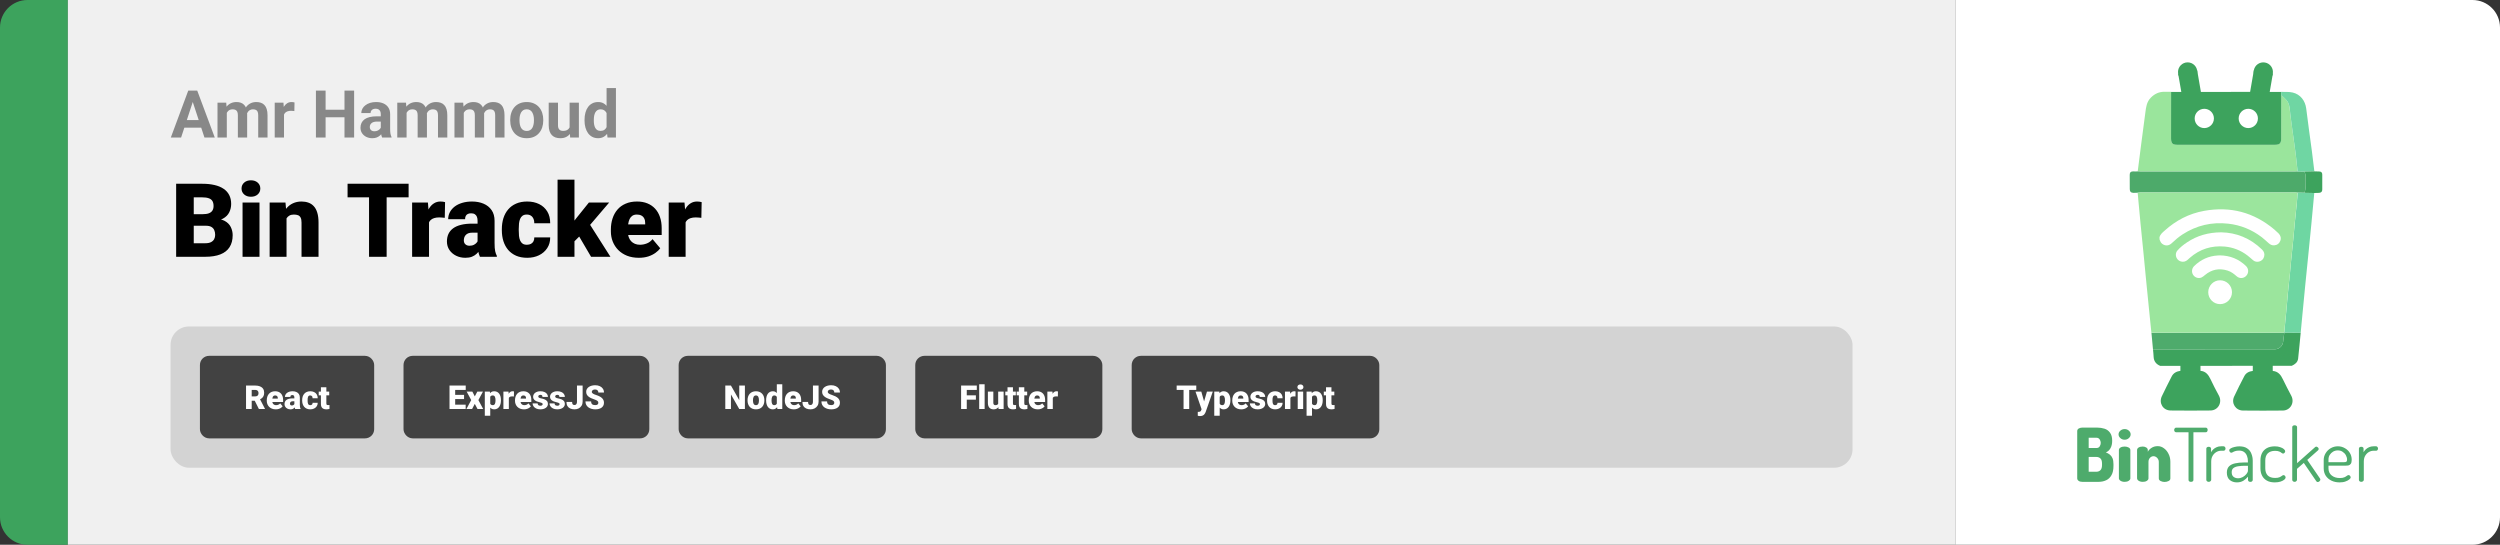 <svg width="1363" height="297" viewBox="0 0 1363 297" fill="none" xmlns="http://www.w3.org/2000/svg">
<rect x="0" y="0" width="1363" height="297" fill="#333333" stroke="none"/>
<path d="M0 15C0 6.716 6.716 0 15 0H37V297H15C6.716 297 0 290.284 0 282V15Z" fill="#3DA35D"/>
<path d="M37 0H1066V297H37V0Z" fill="#F0F0F0"/>
<path d="M105.691 53.783L98.731 75H93.123L102.633 49.406H106.201L105.691 53.783ZM111.475 75L104.496 53.783L103.934 49.406H107.537L117.1 75H111.475ZM111.158 65.473V69.603H97.641V65.473H111.158ZM123.656 59.918V75H118.576V55.98H123.34L123.656 59.918ZM122.953 64.822H121.547C121.547 63.498 121.705 62.279 122.021 61.166C122.35 60.041 122.824 59.068 123.445 58.248C124.078 57.416 124.857 56.772 125.783 56.315C126.709 55.857 127.781 55.629 129 55.629C129.844 55.629 130.617 55.758 131.32 56.016C132.023 56.262 132.627 56.654 133.131 57.193C133.646 57.721 134.045 58.412 134.326 59.268C134.607 60.111 134.748 61.125 134.748 62.309V75H129.686V62.871C129.686 62.004 129.568 61.336 129.334 60.867C129.1 60.398 128.766 60.07 128.332 59.883C127.91 59.695 127.4 59.602 126.803 59.602C126.146 59.602 125.572 59.736 125.08 60.006C124.6 60.275 124.201 60.65 123.885 61.131C123.568 61.6 123.334 62.15 123.182 62.783C123.029 63.416 122.953 64.096 122.953 64.822ZM134.273 64.242L132.463 64.471C132.463 63.228 132.615 62.074 132.92 61.008C133.236 59.941 133.699 59.004 134.309 58.195C134.93 57.387 135.697 56.76 136.611 56.315C137.525 55.857 138.58 55.629 139.775 55.629C140.689 55.629 141.521 55.764 142.271 56.033C143.021 56.291 143.66 56.707 144.188 57.281C144.727 57.844 145.137 58.582 145.418 59.496C145.711 60.41 145.857 61.529 145.857 62.853V75H140.777V62.853C140.777 61.975 140.66 61.307 140.426 60.85C140.203 60.381 139.875 60.059 139.441 59.883C139.02 59.695 138.516 59.602 137.93 59.602C137.32 59.602 136.787 59.725 136.33 59.971C135.873 60.205 135.492 60.533 135.188 60.955C134.883 61.377 134.654 61.869 134.502 62.432C134.35 62.982 134.273 63.586 134.273 64.242ZM154.84 60.129V75H149.777V55.98H154.541L154.84 60.129ZM160.57 55.857L160.482 60.551C160.236 60.516 159.938 60.486 159.586 60.463C159.246 60.428 158.936 60.41 158.654 60.41C157.939 60.41 157.318 60.504 156.791 60.691C156.275 60.867 155.842 61.131 155.49 61.482C155.15 61.834 154.893 62.262 154.717 62.766C154.553 63.27 154.459 63.844 154.436 64.488L153.416 64.172C153.416 62.941 153.539 61.81 153.785 60.779C154.031 59.736 154.389 58.828 154.857 58.055C155.338 57.281 155.924 56.684 156.615 56.262C157.307 55.84 158.098 55.629 158.988 55.629C159.27 55.629 159.557 55.652 159.85 55.699C160.143 55.734 160.383 55.787 160.57 55.857ZM189.311 59.83V63.943H175.951V59.83H189.311ZM177.516 49.406V75H172.242V49.406H177.516ZM193.072 49.406V75H187.816V49.406H193.072ZM207.609 70.711V62.238C207.609 61.629 207.51 61.107 207.311 60.674C207.111 60.228 206.801 59.883 206.379 59.637C205.969 59.391 205.436 59.268 204.779 59.268C204.217 59.268 203.73 59.367 203.32 59.566C202.91 59.754 202.594 60.029 202.371 60.393C202.148 60.744 202.037 61.16 202.037 61.641H196.975C196.975 60.832 197.162 60.065 197.537 59.338C197.912 58.611 198.457 57.973 199.172 57.422C199.887 56.859 200.736 56.42 201.721 56.103C202.717 55.787 203.83 55.629 205.061 55.629C206.537 55.629 207.85 55.875 208.998 56.367C210.146 56.859 211.049 57.598 211.705 58.582C212.373 59.566 212.707 60.797 212.707 62.273V70.412C212.707 71.455 212.771 72.311 212.9 72.978C213.029 73.635 213.217 74.209 213.463 74.701V75H208.348C208.102 74.484 207.914 73.84 207.785 73.066C207.668 72.281 207.609 71.496 207.609 70.711ZM208.277 63.416L208.312 66.281H205.482C204.814 66.281 204.234 66.357 203.742 66.51C203.25 66.662 202.846 66.879 202.529 67.16C202.213 67.43 201.979 67.746 201.826 68.109C201.686 68.473 201.615 68.871 201.615 69.305C201.615 69.738 201.715 70.131 201.914 70.482C202.113 70.822 202.4 71.092 202.775 71.291C203.15 71.478 203.59 71.572 204.094 71.572C204.855 71.572 205.518 71.42 206.08 71.115C206.643 70.811 207.076 70.436 207.381 69.99C207.697 69.545 207.861 69.123 207.873 68.725L209.209 70.869C209.021 71.35 208.764 71.848 208.436 72.363C208.119 72.879 207.715 73.365 207.223 73.822C206.73 74.268 206.139 74.637 205.447 74.93C204.756 75.211 203.936 75.352 202.986 75.352C201.779 75.352 200.684 75.111 199.699 74.631C198.727 74.139 197.953 73.465 197.379 72.609C196.816 71.742 196.535 70.758 196.535 69.656C196.535 68.66 196.723 67.775 197.098 67.002C197.473 66.228 198.023 65.578 198.75 65.051C199.488 64.512 200.408 64.107 201.51 63.838C202.611 63.557 203.889 63.416 205.342 63.416H208.277ZM221.672 59.918V75H216.592V55.98H221.355L221.672 59.918ZM220.969 64.822H219.562C219.562 63.498 219.721 62.279 220.037 61.166C220.365 60.041 220.84 59.068 221.461 58.248C222.094 57.416 222.873 56.772 223.799 56.315C224.725 55.857 225.797 55.629 227.016 55.629C227.859 55.629 228.633 55.758 229.336 56.016C230.039 56.262 230.643 56.654 231.146 57.193C231.662 57.721 232.061 58.412 232.342 59.268C232.623 60.111 232.764 61.125 232.764 62.309V75H227.701V62.871C227.701 62.004 227.584 61.336 227.35 60.867C227.115 60.398 226.781 60.07 226.348 59.883C225.926 59.695 225.416 59.602 224.818 59.602C224.162 59.602 223.588 59.736 223.096 60.006C222.615 60.275 222.217 60.65 221.9 61.131C221.584 61.6 221.35 62.15 221.197 62.783C221.045 63.416 220.969 64.096 220.969 64.822ZM232.289 64.242L230.479 64.471C230.479 63.228 230.631 62.074 230.936 61.008C231.252 59.941 231.715 59.004 232.324 58.195C232.945 57.387 233.713 56.76 234.627 56.315C235.541 55.857 236.596 55.629 237.791 55.629C238.705 55.629 239.537 55.764 240.287 56.033C241.037 56.291 241.676 56.707 242.203 57.281C242.742 57.844 243.152 58.582 243.434 59.496C243.727 60.41 243.873 61.529 243.873 62.853V75H238.793V62.853C238.793 61.975 238.676 61.307 238.441 60.85C238.219 60.381 237.891 60.059 237.457 59.883C237.035 59.695 236.531 59.602 235.945 59.602C235.336 59.602 234.803 59.725 234.346 59.971C233.889 60.205 233.508 60.533 233.203 60.955C232.898 61.377 232.67 61.869 232.518 62.432C232.365 62.982 232.289 63.586 232.289 64.242ZM252.855 59.918V75H247.775V55.98H252.539L252.855 59.918ZM252.152 64.822H250.746C250.746 63.498 250.904 62.279 251.221 61.166C251.549 60.041 252.023 59.068 252.645 58.248C253.277 57.416 254.057 56.772 254.982 56.315C255.908 55.857 256.98 55.629 258.199 55.629C259.043 55.629 259.816 55.758 260.52 56.016C261.223 56.262 261.826 56.654 262.33 57.193C262.846 57.721 263.244 58.412 263.525 59.268C263.807 60.111 263.947 61.125 263.947 62.309V75H258.885V62.871C258.885 62.004 258.768 61.336 258.533 60.867C258.299 60.398 257.965 60.07 257.531 59.883C257.109 59.695 256.6 59.602 256.002 59.602C255.346 59.602 254.771 59.736 254.279 60.006C253.799 60.275 253.4 60.65 253.084 61.131C252.768 61.6 252.533 62.15 252.381 62.783C252.229 63.416 252.152 64.096 252.152 64.822ZM263.473 64.242L261.662 64.471C261.662 63.228 261.814 62.074 262.119 61.008C262.436 59.941 262.898 59.004 263.508 58.195C264.129 57.387 264.896 56.76 265.811 56.315C266.725 55.857 267.779 55.629 268.975 55.629C269.889 55.629 270.721 55.764 271.471 56.033C272.221 56.291 272.859 56.707 273.387 57.281C273.926 57.844 274.336 58.582 274.617 59.496C274.91 60.41 275.057 61.529 275.057 62.853V75H269.977V62.853C269.977 61.975 269.859 61.307 269.625 60.85C269.402 60.381 269.074 60.059 268.641 59.883C268.219 59.695 267.715 59.602 267.129 59.602C266.52 59.602 265.986 59.725 265.529 59.971C265.072 60.205 264.691 60.533 264.387 60.955C264.082 61.377 263.854 61.869 263.701 62.432C263.549 62.982 263.473 63.586 263.473 64.242ZM278.168 65.684V65.314C278.168 63.92 278.367 62.637 278.766 61.465C279.164 60.281 279.744 59.256 280.506 58.389C281.268 57.522 282.205 56.848 283.318 56.367C284.432 55.875 285.709 55.629 287.15 55.629C288.592 55.629 289.875 55.875 291 56.367C292.125 56.848 293.068 57.522 293.83 58.389C294.604 59.256 295.189 60.281 295.588 61.465C295.986 62.637 296.186 63.92 296.186 65.314V65.684C296.186 67.066 295.986 68.35 295.588 69.533C295.189 70.705 294.604 71.731 293.83 72.609C293.068 73.477 292.131 74.15 291.018 74.631C289.904 75.111 288.627 75.352 287.186 75.352C285.744 75.352 284.461 75.111 283.336 74.631C282.223 74.15 281.279 73.477 280.506 72.609C279.744 71.731 279.164 70.705 278.766 69.533C278.367 68.35 278.168 67.066 278.168 65.684ZM283.23 65.314V65.684C283.23 66.481 283.301 67.225 283.441 67.916C283.582 68.607 283.805 69.217 284.109 69.744C284.426 70.26 284.836 70.664 285.34 70.957C285.844 71.25 286.459 71.397 287.186 71.397C287.889 71.397 288.492 71.25 288.996 70.957C289.5 70.664 289.904 70.26 290.209 69.744C290.514 69.217 290.736 68.607 290.877 67.916C291.029 67.225 291.105 66.481 291.105 65.684V65.314C291.105 64.541 291.029 63.815 290.877 63.135C290.736 62.443 290.508 61.834 290.191 61.307C289.887 60.768 289.482 60.346 288.979 60.041C288.475 59.736 287.865 59.584 287.15 59.584C286.436 59.584 285.826 59.736 285.322 60.041C284.83 60.346 284.426 60.768 284.109 61.307C283.805 61.834 283.582 62.443 283.441 63.135C283.301 63.815 283.23 64.541 283.23 65.314ZM310.547 70.447V55.98H315.609V75H310.846L310.547 70.447ZM311.109 66.545L312.604 66.51C312.604 67.775 312.457 68.953 312.164 70.043C311.871 71.121 311.432 72.059 310.846 72.856C310.26 73.641 309.521 74.256 308.631 74.701C307.74 75.135 306.691 75.352 305.484 75.352C304.559 75.352 303.703 75.223 302.918 74.965C302.145 74.695 301.477 74.279 300.914 73.717C300.363 73.143 299.93 72.41 299.613 71.519C299.309 70.617 299.156 69.533 299.156 68.268V55.98H304.219V68.303C304.219 68.865 304.283 69.34 304.412 69.727C304.553 70.113 304.746 70.43 304.992 70.676C305.238 70.922 305.525 71.098 305.854 71.203C306.193 71.309 306.568 71.361 306.979 71.361C308.021 71.361 308.842 71.15 309.439 70.728C310.049 70.307 310.477 69.732 310.723 69.006C310.98 68.268 311.109 67.447 311.109 66.545ZM330.709 70.852V48H335.807V75H331.219L330.709 70.852ZM318.686 65.719V65.35C318.686 63.897 318.85 62.578 319.178 61.395C319.506 60.199 319.986 59.174 320.619 58.318C321.252 57.463 322.031 56.801 322.957 56.332C323.883 55.863 324.938 55.629 326.121 55.629C327.234 55.629 328.207 55.863 329.039 56.332C329.883 56.801 330.598 57.469 331.184 58.336C331.781 59.191 332.262 60.205 332.625 61.377C332.988 62.537 333.252 63.809 333.416 65.191V66C333.252 67.324 332.988 68.555 332.625 69.691C332.262 70.828 331.781 71.824 331.184 72.68C330.598 73.523 329.883 74.18 329.039 74.648C328.195 75.117 327.211 75.352 326.086 75.352C324.902 75.352 323.848 75.111 322.922 74.631C322.008 74.15 321.234 73.477 320.602 72.609C319.98 71.742 319.506 70.723 319.178 69.551C318.85 68.379 318.686 67.102 318.686 65.719ZM323.748 65.35V65.719C323.748 66.504 323.807 67.236 323.924 67.916C324.053 68.596 324.258 69.199 324.539 69.727C324.832 70.242 325.207 70.647 325.664 70.939C326.133 71.221 326.701 71.361 327.369 71.361C328.236 71.361 328.951 71.168 329.514 70.781C330.076 70.383 330.504 69.838 330.797 69.147C331.102 68.455 331.277 67.658 331.324 66.756V64.453C331.289 63.715 331.184 63.053 331.008 62.467C330.844 61.869 330.598 61.359 330.27 60.938C329.953 60.516 329.555 60.188 329.074 59.953C328.605 59.719 328.049 59.602 327.404 59.602C326.748 59.602 326.186 59.754 325.717 60.059C325.248 60.352 324.867 60.756 324.574 61.272C324.293 61.787 324.082 62.397 323.941 63.1C323.812 63.791 323.748 64.541 323.748 65.35Z" fill="#888888"/>
<path d="M112.277 123.074H102.023L101.969 116.785H110.281C111.776 116.785 112.97 116.621 113.863 116.293C114.757 115.947 115.404 115.445 115.805 114.789C116.224 114.133 116.434 113.312 116.434 112.328C116.434 111.198 116.224 110.286 115.805 109.594C115.385 108.901 114.72 108.4 113.809 108.09C112.915 107.762 111.758 107.598 110.336 107.598H105.633V140H96.035V100.188H110.336C112.797 100.188 114.993 100.415 116.926 100.871C118.858 101.309 120.499 101.983 121.848 102.895C123.215 103.806 124.254 104.954 124.965 106.34C125.676 107.707 126.031 109.32 126.031 111.18C126.031 112.802 125.685 114.324 124.992 115.746C124.299 117.168 123.142 118.326 121.52 119.219C119.915 120.094 117.719 120.549 114.93 120.586L112.277 123.074ZM111.895 140H99.699L102.98 132.617H111.895C113.207 132.617 114.255 132.417 115.039 132.016C115.841 131.596 116.415 131.049 116.762 130.375C117.126 129.682 117.309 128.917 117.309 128.078C117.309 127.057 117.135 126.173 116.789 125.426C116.461 124.678 115.932 124.104 115.203 123.703C114.474 123.284 113.499 123.074 112.277 123.074H104.211L104.266 116.785H113.918L116.16 119.301C118.822 119.191 120.927 119.565 122.477 120.422C124.044 121.279 125.165 122.409 125.84 123.812C126.514 125.216 126.852 126.684 126.852 128.215C126.852 130.822 126.286 133 125.156 134.75C124.044 136.5 122.376 137.812 120.152 138.688C117.928 139.562 115.176 140 111.895 140ZM141.48 110.414V140H132.238V110.414H141.48ZM131.691 102.785C131.691 101.473 132.165 100.397 133.113 99.559C134.061 98.72 135.292 98.301 136.805 98.301C138.318 98.301 139.548 98.72 140.496 99.559C141.444 100.397 141.918 101.473 141.918 102.785C141.918 104.098 141.444 105.173 140.496 106.012C139.548 106.85 138.318 107.27 136.805 107.27C135.292 107.27 134.061 106.85 133.113 106.012C132.165 105.173 131.691 104.098 131.691 102.785ZM156.219 116.73V140H147.004V110.414H155.645L156.219 116.73ZM155.125 124.195L152.965 124.25C152.965 121.99 153.238 119.975 153.785 118.207C154.332 116.421 155.107 114.908 156.109 113.668C157.112 112.428 158.306 111.49 159.691 110.852C161.095 110.195 162.654 109.867 164.367 109.867C165.734 109.867 166.983 110.068 168.113 110.469C169.262 110.87 170.246 111.517 171.066 112.41C171.905 113.303 172.543 114.488 172.98 115.965C173.436 117.423 173.664 119.228 173.664 121.379V140H164.395V121.352C164.395 120.167 164.23 119.264 163.902 118.645C163.574 118.007 163.1 117.569 162.48 117.332C161.861 117.095 161.104 116.977 160.211 116.977C159.263 116.977 158.461 117.159 157.805 117.523C157.148 117.888 156.62 118.398 156.219 119.055C155.836 119.693 155.553 120.449 155.371 121.324C155.207 122.199 155.125 123.156 155.125 124.195ZM210.797 100.188V140H201.199V100.188H210.797ZM222.773 100.188V107.598H189.496V100.188H222.773ZM233.902 117.742V140H224.688V110.414H233.301L233.902 117.742ZM242.652 110.195L242.488 118.754C242.124 118.717 241.632 118.672 241.012 118.617C240.392 118.562 239.872 118.535 239.453 118.535C238.378 118.535 237.448 118.663 236.664 118.918C235.898 119.155 235.26 119.52 234.75 120.012C234.258 120.486 233.893 121.087 233.656 121.816C233.438 122.546 233.337 123.393 233.355 124.359L231.688 123.266C231.688 121.279 231.879 119.474 232.262 117.852C232.663 116.211 233.228 114.798 233.957 113.613C234.686 112.41 235.57 111.49 236.609 110.852C237.648 110.195 238.815 109.867 240.109 109.867C240.565 109.867 241.012 109.895 241.449 109.949C241.905 110.004 242.306 110.086 242.652 110.195ZM260.371 132.562V120.367C260.371 119.529 260.253 118.809 260.016 118.207C259.779 117.605 259.405 117.141 258.895 116.812C258.384 116.466 257.701 116.293 256.844 116.293C256.151 116.293 255.559 116.411 255.066 116.648C254.574 116.885 254.201 117.241 253.945 117.715C253.69 118.189 253.562 118.79 253.562 119.52H244.348C244.348 118.152 244.648 116.885 245.25 115.719C245.87 114.534 246.745 113.504 247.875 112.629C249.023 111.754 250.391 111.079 251.977 110.605C253.581 110.113 255.367 109.867 257.336 109.867C259.688 109.867 261.784 110.259 263.625 111.043C265.484 111.827 266.952 113.003 268.027 114.57C269.103 116.12 269.641 118.07 269.641 120.422V132.535C269.641 134.467 269.75 135.935 269.969 136.938C270.188 137.922 270.497 138.788 270.898 139.535V140H261.656C261.219 139.089 260.891 137.977 260.672 136.664C260.471 135.333 260.371 133.966 260.371 132.562ZM261.492 121.926L261.547 126.848H257.473C256.616 126.848 255.887 126.966 255.285 127.203C254.702 127.44 254.228 127.768 253.863 128.188C253.517 128.589 253.262 129.044 253.098 129.555C252.952 130.065 252.879 130.603 252.879 131.168C252.879 131.715 253.007 132.207 253.262 132.645C253.535 133.064 253.9 133.392 254.355 133.629C254.811 133.866 255.322 133.984 255.887 133.984C256.908 133.984 257.773 133.793 258.484 133.41C259.214 133.009 259.77 132.526 260.152 131.961C260.535 131.396 260.727 130.867 260.727 130.375L262.75 134.148C262.385 134.878 261.966 135.616 261.492 136.363C261.036 137.111 260.462 137.803 259.77 138.441C259.095 139.061 258.266 139.572 257.281 139.973C256.297 140.355 255.103 140.547 253.699 140.547C251.876 140.547 250.199 140.173 248.668 139.426C247.155 138.678 245.943 137.639 245.031 136.309C244.12 134.96 243.664 133.41 243.664 131.66C243.664 130.129 243.938 128.762 244.484 127.559C245.049 126.355 245.897 125.335 247.027 124.496C248.158 123.658 249.598 123.02 251.348 122.582C253.098 122.145 255.158 121.926 257.527 121.926H261.492ZM287.25 133.438C288.107 133.438 288.836 133.283 289.438 132.973C290.057 132.645 290.522 132.189 290.832 131.605C291.16 131.004 291.315 130.284 291.297 129.445H299.965C299.983 131.669 299.436 133.62 298.324 135.297C297.23 136.956 295.736 138.25 293.84 139.18C291.962 140.091 289.839 140.547 287.469 140.547C285.154 140.547 283.13 140.173 281.398 139.426C279.667 138.66 278.217 137.603 277.051 136.254C275.902 134.887 275.036 133.292 274.453 131.469C273.888 129.646 273.605 127.668 273.605 125.535V124.906C273.605 122.773 273.888 120.796 274.453 118.973C275.036 117.132 275.902 115.536 277.051 114.188C278.217 112.82 279.658 111.763 281.371 111.016C283.103 110.25 285.117 109.867 287.414 109.867C289.875 109.867 292.044 110.332 293.922 111.262C295.818 112.191 297.303 113.54 298.379 115.309C299.454 117.077 299.983 119.219 299.965 121.734H291.297C291.315 120.841 291.178 120.039 290.887 119.328C290.595 118.617 290.139 118.052 289.52 117.633C288.918 117.195 288.143 116.977 287.195 116.977C286.247 116.977 285.482 117.186 284.898 117.605C284.315 118.025 283.868 118.608 283.559 119.355C283.267 120.085 283.066 120.923 282.957 121.871C282.866 122.819 282.82 123.831 282.82 124.906V125.535C282.82 126.629 282.866 127.659 282.957 128.625C283.066 129.573 283.276 130.411 283.586 131.141C283.896 131.852 284.342 132.417 284.926 132.836C285.509 133.237 286.284 133.438 287.25 133.438ZM313.199 97.973V140H303.984V97.973H313.199ZM332.121 110.414L319.27 125.48L312.543 132.207L308.523 126.355L314.129 119.055L321.074 110.414H332.121ZM322.25 140L314.348 126.52L321.156 121.68L332.805 140H322.25ZM348.309 140.547C345.902 140.547 343.751 140.173 341.855 139.426C339.96 138.66 338.355 137.612 337.043 136.281C335.749 134.951 334.755 133.419 334.062 131.688C333.388 129.956 333.051 128.124 333.051 126.191V125.152C333.051 122.983 333.352 120.978 333.953 119.137C334.555 117.277 335.448 115.655 336.633 114.27C337.818 112.884 339.303 111.809 341.09 111.043C342.876 110.259 344.954 109.867 347.324 109.867C349.421 109.867 351.298 110.204 352.957 110.879C354.616 111.553 356.02 112.52 357.168 113.777C358.335 115.035 359.219 116.557 359.82 118.344C360.44 120.13 360.75 122.135 360.75 124.359V128.105H336.578V122.336H351.754V121.625C351.772 120.641 351.599 119.802 351.234 119.109C350.888 118.417 350.378 117.888 349.703 117.523C349.029 117.159 348.208 116.977 347.242 116.977C346.24 116.977 345.41 117.195 344.754 117.633C344.116 118.07 343.615 118.672 343.25 119.438C342.904 120.185 342.658 121.051 342.512 122.035C342.366 123.02 342.293 124.059 342.293 125.152V126.191C342.293 127.285 342.439 128.279 342.73 129.172C343.04 130.065 343.478 130.831 344.043 131.469C344.626 132.089 345.319 132.572 346.121 132.918C346.941 133.264 347.871 133.438 348.91 133.438C350.168 133.438 351.408 133.201 352.629 132.727C353.85 132.253 354.898 131.469 355.773 130.375L359.957 135.352C359.355 136.208 358.499 137.038 357.387 137.84C356.293 138.642 354.98 139.298 353.449 139.809C351.918 140.301 350.204 140.547 348.309 140.547ZM373.793 117.742V140H364.578V110.414H373.191L373.793 117.742ZM382.543 110.195L382.379 118.754C382.014 118.717 381.522 118.672 380.902 118.617C380.283 118.562 379.763 118.535 379.344 118.535C378.268 118.535 377.339 118.663 376.555 118.918C375.789 119.155 375.151 119.52 374.641 120.012C374.148 120.486 373.784 121.087 373.547 121.816C373.328 122.546 373.228 123.393 373.246 124.359L371.578 123.266C371.578 121.279 371.77 119.474 372.152 117.852C372.553 116.211 373.118 114.798 373.848 113.613C374.577 112.41 375.461 111.49 376.5 110.852C377.539 110.195 378.706 109.867 380 109.867C380.456 109.867 380.902 109.895 381.34 109.949C381.796 110.004 382.197 110.086 382.543 110.195Z" fill="black"/>
<rect x="93" y="178" width="917" height="77" rx="10" fill="#D3D3D3"/>
<rect x="111" y="196" width="91" height="41" rx="3" fill="#424242"/>
<path d="M134.141 210.203H139.177C140.161 210.203 141.017 210.35 141.743 210.643C142.47 210.936 143.029 211.369 143.422 211.943C143.82 212.518 144.02 213.227 144.02 214.07C144.02 214.803 143.905 215.415 143.677 215.907C143.448 216.399 143.129 216.807 142.719 217.129C142.314 217.445 141.843 217.706 141.304 217.911L140.293 218.482H136.065L136.048 216.101H139.177C139.569 216.101 139.895 216.03 140.152 215.89C140.41 215.749 140.604 215.55 140.732 215.292C140.867 215.028 140.935 214.715 140.935 214.352C140.935 213.982 140.867 213.666 140.732 213.402C140.598 213.139 140.398 212.937 140.135 212.796C139.877 212.655 139.558 212.585 139.177 212.585H137.226V223H134.141V210.203ZM141.146 223L138.315 217.34L141.585 217.322L144.45 222.868V223H141.146ZM150.348 223.176C149.574 223.176 148.883 223.056 148.273 222.815C147.664 222.569 147.148 222.232 146.727 221.805C146.311 221.377 145.991 220.885 145.769 220.328C145.552 219.771 145.443 219.183 145.443 218.562V218.228C145.443 217.53 145.54 216.886 145.733 216.294C145.927 215.696 146.214 215.175 146.595 214.729C146.976 214.284 147.453 213.938 148.027 213.692C148.602 213.44 149.27 213.314 150.031 213.314C150.705 213.314 151.309 213.423 151.842 213.64C152.375 213.856 152.826 214.167 153.195 214.571C153.57 214.976 153.854 215.465 154.048 216.039C154.247 216.613 154.347 217.258 154.347 217.973V219.177H146.577V217.322H151.455V217.094C151.461 216.777 151.405 216.508 151.288 216.285C151.177 216.062 151.013 215.893 150.796 215.775C150.579 215.658 150.315 215.6 150.005 215.6C149.683 215.6 149.416 215.67 149.205 215.811C149 215.951 148.839 216.145 148.722 216.391C148.61 216.631 148.531 216.909 148.484 217.226C148.438 217.542 148.414 217.876 148.414 218.228V218.562C148.414 218.913 148.461 219.232 148.555 219.52C148.654 219.807 148.795 220.053 148.977 220.258C149.164 220.457 149.387 220.612 149.645 220.724C149.908 220.835 150.207 220.891 150.541 220.891C150.945 220.891 151.344 220.814 151.736 220.662C152.129 220.51 152.466 220.258 152.747 219.906L154.092 221.506C153.898 221.781 153.623 222.048 153.266 222.306C152.914 222.563 152.492 222.774 152 222.938C151.508 223.097 150.957 223.176 150.348 223.176ZM160.49 220.609V216.689C160.49 216.42 160.452 216.188 160.376 215.995C160.3 215.802 160.18 215.652 160.016 215.547C159.852 215.436 159.632 215.38 159.356 215.38C159.134 215.38 158.943 215.418 158.785 215.494C158.627 215.57 158.507 215.685 158.425 215.837C158.343 215.989 158.302 216.183 158.302 216.417H155.34C155.34 215.978 155.437 215.57 155.63 215.195C155.829 214.814 156.11 214.483 156.474 214.202C156.843 213.921 157.282 213.704 157.792 213.552C158.308 213.394 158.882 213.314 159.515 213.314C160.271 213.314 160.944 213.44 161.536 213.692C162.134 213.944 162.605 214.322 162.951 214.826C163.297 215.324 163.47 215.951 163.47 216.707V220.601C163.47 221.222 163.505 221.693 163.575 222.016C163.646 222.332 163.745 222.61 163.874 222.851V223H160.903C160.763 222.707 160.657 222.35 160.587 221.928C160.522 221.5 160.49 221.061 160.49 220.609ZM160.851 217.19L160.868 218.772H159.559C159.283 218.772 159.049 218.811 158.855 218.887C158.668 218.963 158.516 219.068 158.398 219.203C158.287 219.332 158.205 219.479 158.152 219.643C158.105 219.807 158.082 219.979 158.082 220.161C158.082 220.337 158.123 220.495 158.205 220.636C158.293 220.771 158.41 220.876 158.557 220.952C158.703 221.028 158.867 221.066 159.049 221.066C159.377 221.066 159.655 221.005 159.884 220.882C160.118 220.753 160.297 220.598 160.42 220.416C160.543 220.234 160.604 220.064 160.604 219.906L161.255 221.119C161.138 221.354 161.003 221.591 160.851 221.831C160.704 222.071 160.52 222.294 160.297 222.499C160.08 222.698 159.813 222.862 159.497 222.991C159.181 223.114 158.797 223.176 158.346 223.176C157.76 223.176 157.221 223.056 156.729 222.815C156.242 222.575 155.853 222.241 155.56 221.813C155.267 221.38 155.12 220.882 155.12 220.319C155.12 219.827 155.208 219.388 155.384 219.001C155.565 218.614 155.838 218.286 156.201 218.017C156.564 217.747 157.027 217.542 157.59 217.401C158.152 217.261 158.814 217.19 159.576 217.19H160.851ZM169.13 220.891C169.405 220.891 169.64 220.841 169.833 220.741C170.032 220.636 170.182 220.489 170.281 220.302C170.387 220.108 170.437 219.877 170.431 219.607H173.217C173.223 220.322 173.047 220.949 172.689 221.488C172.338 222.021 171.857 222.438 171.248 222.736C170.645 223.029 169.962 223.176 169.2 223.176C168.456 223.176 167.806 223.056 167.249 222.815C166.692 222.569 166.227 222.229 165.852 221.796C165.482 221.356 165.204 220.844 165.017 220.258C164.835 219.672 164.744 219.036 164.744 218.351V218.148C164.744 217.463 164.835 216.827 165.017 216.241C165.204 215.649 165.482 215.137 165.852 214.703C166.227 214.264 166.689 213.924 167.24 213.684C167.797 213.438 168.444 213.314 169.183 213.314C169.974 213.314 170.671 213.464 171.274 213.763C171.884 214.062 172.361 214.495 172.707 215.063C173.053 215.632 173.223 216.32 173.217 217.129H170.431C170.437 216.842 170.393 216.584 170.299 216.355C170.205 216.127 170.059 215.945 169.859 215.811C169.666 215.67 169.417 215.6 169.112 215.6C168.808 215.6 168.562 215.667 168.374 215.802C168.187 215.937 168.043 216.124 167.943 216.364C167.85 216.599 167.785 216.868 167.75 217.173C167.721 217.478 167.706 217.803 167.706 218.148V218.351C167.706 218.702 167.721 219.033 167.75 219.344C167.785 219.648 167.853 219.918 167.952 220.152C168.052 220.381 168.195 220.562 168.383 220.697C168.57 220.826 168.819 220.891 169.13 220.891ZM179.492 213.49V215.547H173.762V213.49H179.492ZM174.966 211.126H177.928V219.897C177.928 220.149 177.957 220.346 178.016 220.486C178.074 220.621 178.174 220.718 178.314 220.776C178.461 220.829 178.654 220.855 178.895 220.855C179.064 220.855 179.205 220.853 179.316 220.847C179.428 220.835 179.533 220.82 179.633 220.803V222.921C179.381 223.003 179.117 223.064 178.842 223.105C178.566 223.152 178.273 223.176 177.963 223.176C177.33 223.176 176.788 223.076 176.337 222.877C175.892 222.678 175.552 222.364 175.317 221.937C175.083 221.509 174.966 220.952 174.966 220.267V211.126Z" fill="white"/>
<rect x="111" y="196" width="91" height="41" rx="3" stroke="#424242" stroke-width="4"/>
<rect x="222" y="196" width="130" height="41" rx="3" fill="#424242"/>
<path d="M253.883 220.627V223H247.062V220.627H253.883ZM248.161 210.203V223H245.076V210.203H248.161ZM253.004 215.283V217.577H247.062V215.283H253.004ZM253.909 210.203V212.585H247.062V210.203H253.909ZM257.521 213.49L258.857 216.109L260.237 213.49H263.313L260.817 218.122L263.445 223H260.343L258.857 220.188L257.381 223H254.278L256.906 218.122L254.419 213.49H257.521ZM267.277 215.318V226.656H264.315V213.49H267.075L267.277 215.318ZM273.113 218.131V218.315C273.113 219.007 273.034 219.648 272.876 220.24C272.718 220.832 272.483 221.348 272.173 221.787C271.862 222.227 271.476 222.569 271.013 222.815C270.556 223.056 270.025 223.176 269.422 223.176C268.854 223.176 268.364 223.05 267.954 222.798C267.544 222.546 267.201 222.197 266.926 221.752C266.65 221.307 266.428 220.797 266.258 220.223C266.088 219.648 265.953 219.042 265.854 218.403V218.166C265.953 217.48 266.088 216.845 266.258 216.259C266.428 215.667 266.65 215.151 266.926 214.712C267.201 214.272 267.541 213.93 267.945 213.684C268.355 213.438 268.845 213.314 269.413 213.314C270.017 213.314 270.547 213.429 271.004 213.657C271.467 213.886 271.854 214.214 272.164 214.642C272.48 215.063 272.718 215.57 272.876 216.162C273.034 216.754 273.113 217.41 273.113 218.131ZM270.151 218.315V218.131C270.151 217.762 270.125 217.425 270.072 217.12C270.02 216.81 269.935 216.54 269.817 216.312C269.706 216.083 269.557 215.907 269.369 215.784C269.182 215.661 268.95 215.6 268.675 215.6C268.358 215.6 268.092 215.649 267.875 215.749C267.664 215.843 267.494 215.989 267.365 216.188C267.242 216.382 267.154 216.625 267.102 216.918C267.055 217.205 267.034 217.542 267.04 217.929V218.649C267.028 219.095 267.072 219.487 267.172 219.827C267.271 220.161 267.444 220.422 267.69 220.609C267.937 220.797 268.271 220.891 268.692 220.891C268.974 220.891 269.208 220.826 269.396 220.697C269.583 220.562 269.732 220.378 269.844 220.144C269.955 219.903 270.034 219.628 270.081 219.317C270.128 219.007 270.151 218.673 270.151 218.315ZM277.42 215.846V223H274.458V213.49H277.227L277.42 215.846ZM280.232 213.42L280.18 216.171C280.062 216.159 279.904 216.145 279.705 216.127C279.506 216.109 279.339 216.101 279.204 216.101C278.858 216.101 278.56 216.142 278.308 216.224C278.062 216.3 277.856 216.417 277.692 216.575C277.534 216.728 277.417 216.921 277.341 217.155C277.271 217.39 277.238 217.662 277.244 217.973L276.708 217.621C276.708 216.982 276.77 216.402 276.893 215.881C277.021 215.354 277.203 214.899 277.438 214.519C277.672 214.132 277.956 213.836 278.29 213.631C278.624 213.42 278.999 213.314 279.415 213.314C279.562 213.314 279.705 213.323 279.846 213.341C279.992 213.358 280.121 213.385 280.232 213.42ZM285.682 223.176C284.908 223.176 284.217 223.056 283.607 222.815C282.998 222.569 282.482 222.232 282.061 221.805C281.645 221.377 281.325 220.885 281.103 220.328C280.886 219.771 280.777 219.183 280.777 218.562V218.228C280.777 217.53 280.874 216.886 281.067 216.294C281.261 215.696 281.548 215.175 281.929 214.729C282.31 214.284 282.787 213.938 283.361 213.692C283.936 213.44 284.604 213.314 285.365 213.314C286.039 213.314 286.643 213.423 287.176 213.64C287.709 213.856 288.16 214.167 288.529 214.571C288.904 214.976 289.188 215.465 289.382 216.039C289.581 216.613 289.681 217.258 289.681 217.973V219.177H281.911V217.322H286.789V217.094C286.795 216.777 286.739 216.508 286.622 216.285C286.511 216.062 286.347 215.893 286.13 215.775C285.913 215.658 285.649 215.6 285.339 215.6C285.017 215.6 284.75 215.67 284.539 215.811C284.334 215.951 284.173 216.145 284.056 216.391C283.944 216.631 283.865 216.909 283.818 217.226C283.771 217.542 283.748 217.876 283.748 218.228V218.562C283.748 218.913 283.795 219.232 283.889 219.52C283.988 219.807 284.129 220.053 284.311 220.258C284.498 220.457 284.721 220.612 284.979 220.724C285.242 220.835 285.541 220.891 285.875 220.891C286.279 220.891 286.678 220.814 287.07 220.662C287.463 220.51 287.8 220.258 288.081 219.906L289.426 221.506C289.232 221.781 288.957 222.048 288.6 222.306C288.248 222.563 287.826 222.774 287.334 222.938C286.842 223.097 286.291 223.176 285.682 223.176ZM295.868 220.328C295.868 220.164 295.812 220.023 295.701 219.906C295.596 219.783 295.408 219.672 295.139 219.572C294.869 219.467 294.491 219.361 294.005 219.256C293.542 219.156 293.105 219.024 292.695 218.86C292.291 218.696 291.937 218.497 291.632 218.263C291.327 218.028 291.087 217.75 290.911 217.428C290.741 217.105 290.656 216.736 290.656 216.32C290.656 215.916 290.741 215.535 290.911 215.178C291.087 214.814 291.342 214.495 291.676 214.22C292.016 213.938 292.429 213.719 292.915 213.561C293.401 213.396 293.955 213.314 294.576 213.314C295.432 213.314 296.17 213.446 296.791 213.71C297.412 213.968 297.89 214.331 298.224 214.8C298.563 215.263 298.733 215.799 298.733 216.408H295.771C295.771 216.168 295.73 215.963 295.648 215.793C295.572 215.623 295.446 215.494 295.271 215.406C295.095 215.312 294.86 215.266 294.567 215.266C294.362 215.266 294.175 215.304 294.005 215.38C293.841 215.456 293.709 215.562 293.609 215.696C293.51 215.831 293.46 215.989 293.46 216.171C293.46 216.3 293.489 216.417 293.548 216.522C293.612 216.622 293.709 216.716 293.838 216.804C293.967 216.886 294.131 216.962 294.33 217.032C294.529 217.097 294.77 217.155 295.051 217.208C295.689 217.325 296.287 217.492 296.844 217.709C297.4 217.926 297.852 218.233 298.197 218.632C298.549 219.03 298.725 219.566 298.725 220.24C298.725 220.662 298.628 221.052 298.435 221.409C298.241 221.761 297.963 222.071 297.6 222.341C297.236 222.604 296.8 222.81 296.29 222.956C295.78 223.103 295.206 223.176 294.567 223.176C293.659 223.176 292.892 223.015 292.265 222.692C291.638 222.364 291.163 221.954 290.841 221.462C290.524 220.964 290.366 220.46 290.366 219.95H293.126C293.138 220.243 293.208 220.483 293.337 220.671C293.472 220.858 293.65 220.996 293.873 221.084C294.096 221.172 294.354 221.216 294.646 221.216C294.916 221.216 295.139 221.178 295.314 221.102C295.496 221.025 295.634 220.923 295.728 220.794C295.821 220.659 295.868 220.504 295.868 220.328ZM305.097 220.328C305.097 220.164 305.041 220.023 304.93 219.906C304.824 219.783 304.637 219.672 304.367 219.572C304.098 219.467 303.72 219.361 303.233 219.256C302.771 219.156 302.334 219.024 301.924 218.86C301.52 218.696 301.165 218.497 300.86 218.263C300.556 218.028 300.315 217.75 300.14 217.428C299.97 217.105 299.885 216.736 299.885 216.32C299.885 215.916 299.97 215.535 300.14 215.178C300.315 214.814 300.57 214.495 300.904 214.22C301.244 213.938 301.657 213.719 302.144 213.561C302.63 213.396 303.184 213.314 303.805 213.314C304.66 213.314 305.398 213.446 306.02 213.71C306.641 213.968 307.118 214.331 307.452 214.8C307.792 215.263 307.962 215.799 307.962 216.408H305C305 216.168 304.959 215.963 304.877 215.793C304.801 215.623 304.675 215.494 304.499 215.406C304.323 215.312 304.089 215.266 303.796 215.266C303.591 215.266 303.403 215.304 303.233 215.38C303.069 215.456 302.938 215.562 302.838 215.696C302.738 215.831 302.688 215.989 302.688 216.171C302.688 216.3 302.718 216.417 302.776 216.522C302.841 216.622 302.938 216.716 303.066 216.804C303.195 216.886 303.359 216.962 303.559 217.032C303.758 217.097 303.998 217.155 304.279 217.208C304.918 217.325 305.516 217.492 306.072 217.709C306.629 217.926 307.08 218.233 307.426 218.632C307.777 219.03 307.953 219.566 307.953 220.24C307.953 220.662 307.856 221.052 307.663 221.409C307.47 221.761 307.191 222.071 306.828 222.341C306.465 222.604 306.028 222.81 305.519 222.956C305.009 223.103 304.435 223.176 303.796 223.176C302.888 223.176 302.12 223.015 301.493 222.692C300.866 222.364 300.392 221.954 300.069 221.462C299.753 220.964 299.595 220.46 299.595 219.95H302.354C302.366 220.243 302.437 220.483 302.565 220.671C302.7 220.858 302.879 220.996 303.102 221.084C303.324 221.172 303.582 221.216 303.875 221.216C304.145 221.216 304.367 221.178 304.543 221.102C304.725 221.025 304.862 220.923 304.956 220.794C305.05 220.659 305.097 220.504 305.097 220.328ZM314.571 218.983V210.203H317.647V218.983C317.647 219.839 317.451 220.58 317.059 221.207C316.672 221.834 316.145 222.32 315.477 222.666C314.814 223.006 314.07 223.176 313.244 223.176C312.389 223.176 311.627 223.032 310.959 222.745C310.297 222.458 309.775 222.016 309.395 221.418C309.02 220.82 308.832 220.059 308.832 219.133H311.926C311.926 219.566 311.976 219.906 312.075 220.152C312.175 220.393 312.321 220.562 312.515 220.662C312.714 220.756 312.957 220.803 313.244 220.803C313.525 220.803 313.763 220.732 313.956 220.592C314.155 220.445 314.308 220.237 314.413 219.968C314.519 219.692 314.571 219.364 314.571 218.983ZM326.199 219.599C326.199 219.399 326.17 219.221 326.111 219.062C326.053 218.898 325.944 218.746 325.786 218.605C325.628 218.465 325.399 218.324 325.101 218.184C324.808 218.037 324.421 217.885 323.94 217.727C323.378 217.539 322.836 217.328 322.314 217.094C321.793 216.854 321.327 216.575 320.917 216.259C320.507 215.937 320.182 215.562 319.941 215.134C319.701 214.7 319.581 214.196 319.581 213.622C319.581 213.071 319.704 212.576 319.95 212.137C320.196 211.691 320.539 211.313 320.979 211.003C321.424 210.687 321.945 210.446 322.543 210.282C323.141 210.112 323.794 210.027 324.503 210.027C325.44 210.027 326.267 210.191 326.981 210.52C327.702 210.842 328.265 211.302 328.669 211.899C329.079 212.491 329.284 213.191 329.284 214H326.217C326.217 213.678 326.149 213.394 326.015 213.147C325.886 212.901 325.689 212.708 325.426 212.567C325.162 212.427 324.831 212.356 324.433 212.356C324.046 212.356 323.721 212.415 323.457 212.532C323.193 212.649 322.994 212.808 322.859 213.007C322.725 213.2 322.657 213.414 322.657 213.648C322.657 213.842 322.71 214.018 322.815 214.176C322.927 214.328 323.082 214.472 323.281 214.606C323.486 214.741 323.732 214.87 324.02 214.993C324.312 215.116 324.641 215.236 325.004 215.354C325.684 215.57 326.287 215.813 326.814 216.083C327.348 216.347 327.796 216.648 328.159 216.988C328.528 217.322 328.807 217.703 328.994 218.131C329.188 218.559 329.284 219.042 329.284 219.581C329.284 220.155 329.173 220.665 328.95 221.11C328.728 221.556 328.408 221.934 327.992 222.244C327.576 222.549 327.078 222.78 326.498 222.938C325.918 223.097 325.271 223.176 324.556 223.176C323.899 223.176 323.252 223.094 322.613 222.93C321.98 222.76 321.406 222.502 320.891 222.156C320.375 221.805 319.962 221.356 319.651 220.812C319.347 220.261 319.194 219.607 319.194 218.852H322.288C322.288 219.227 322.338 219.543 322.438 219.801C322.537 220.059 322.684 220.267 322.877 220.425C323.07 220.577 323.308 220.688 323.589 220.759C323.87 220.823 324.192 220.855 324.556 220.855C324.948 220.855 325.265 220.8 325.505 220.688C325.745 220.571 325.921 220.419 326.032 220.231C326.144 220.038 326.199 219.827 326.199 219.599Z" fill="white"/>
<rect x="222" y="196" width="130" height="41" rx="3" stroke="#424242" stroke-width="4"/>
<rect x="372" y="196" width="109" height="41" rx="3" fill="#424242"/>
<path d="M406.118 210.203V223H403.042L398.516 215.037V223H395.431V210.203H398.516L403.042 218.166V210.203H406.118ZM407.56 218.342V218.157C407.56 217.46 407.659 216.818 407.858 216.232C408.058 215.641 408.351 215.128 408.737 214.694C409.124 214.261 409.602 213.924 410.17 213.684C410.738 213.438 411.395 213.314 412.139 213.314C412.889 213.314 413.548 213.438 414.116 213.684C414.69 213.924 415.171 214.261 415.558 214.694C415.944 215.128 416.237 215.641 416.437 216.232C416.636 216.818 416.735 217.46 416.735 218.157V218.342C416.735 219.033 416.636 219.675 416.437 220.267C416.237 220.853 415.944 221.365 415.558 221.805C415.171 222.238 414.693 222.575 414.125 222.815C413.557 223.056 412.9 223.176 412.156 223.176C411.412 223.176 410.753 223.056 410.179 222.815C409.604 222.575 409.124 222.238 408.737 221.805C408.351 221.365 408.058 220.853 407.858 220.267C407.659 219.675 407.56 219.033 407.56 218.342ZM410.521 218.157V218.342C410.521 218.699 410.548 219.033 410.601 219.344C410.653 219.654 410.741 219.927 410.864 220.161C410.987 220.39 411.154 220.568 411.365 220.697C411.576 220.826 411.84 220.891 412.156 220.891C412.467 220.891 412.725 220.826 412.93 220.697C413.141 220.568 413.308 220.39 413.431 220.161C413.554 219.927 413.642 219.654 413.694 219.344C413.747 219.033 413.773 218.699 413.773 218.342V218.157C413.773 217.812 413.747 217.486 413.694 217.182C413.642 216.871 413.554 216.599 413.431 216.364C413.308 216.124 413.141 215.937 412.93 215.802C412.719 215.667 412.455 215.6 412.139 215.6C411.828 215.6 411.567 215.667 411.356 215.802C411.151 215.937 410.987 216.124 410.864 216.364C410.741 216.599 410.653 216.871 410.601 217.182C410.548 217.486 410.521 217.812 410.521 218.157ZM423.521 220.82V209.5H426.5V223H423.828L423.521 220.82ZM417.685 218.359V218.175C417.685 217.454 417.764 216.798 417.922 216.206C418.08 215.608 418.314 215.096 418.625 214.668C418.936 214.234 419.322 213.9 419.785 213.666C420.248 213.432 420.781 213.314 421.385 213.314C421.924 213.314 422.396 213.44 422.8 213.692C423.204 213.938 423.55 214.284 423.837 214.729C424.124 215.175 424.358 215.696 424.54 216.294C424.722 216.886 424.859 217.524 424.953 218.21V218.43C424.859 219.074 424.722 219.684 424.54 220.258C424.358 220.826 424.124 221.33 423.837 221.77C423.55 222.209 423.201 222.555 422.791 222.807C422.387 223.053 421.912 223.176 421.367 223.176C420.764 223.176 420.23 223.056 419.768 222.815C419.311 222.575 418.927 222.238 418.616 221.805C418.312 221.371 418.08 220.861 417.922 220.275C417.764 219.689 417.685 219.051 417.685 218.359ZM420.646 218.175V218.359C420.646 218.717 420.67 219.048 420.717 219.353C420.764 219.657 420.843 219.927 420.954 220.161C421.071 220.39 421.224 220.568 421.411 220.697C421.604 220.826 421.842 220.891 422.123 220.891C422.504 220.891 422.817 220.8 423.063 220.618C423.315 220.437 423.5 220.179 423.617 219.845C423.74 219.511 423.793 219.118 423.775 218.667V217.973C423.787 217.586 423.761 217.246 423.696 216.953C423.632 216.654 423.529 216.405 423.389 216.206C423.254 216.007 423.081 215.857 422.87 215.758C422.665 215.652 422.422 215.6 422.141 215.6C421.865 215.6 421.631 215.664 421.438 215.793C421.25 215.922 421.098 216.104 420.98 216.338C420.863 216.566 420.778 216.839 420.726 217.155C420.673 217.466 420.646 217.806 420.646 218.175ZM432.784 223.176C432.011 223.176 431.319 223.056 430.71 222.815C430.101 222.569 429.585 222.232 429.163 221.805C428.747 221.377 428.428 220.885 428.205 220.328C427.988 219.771 427.88 219.183 427.88 218.562V218.228C427.88 217.53 427.977 216.886 428.17 216.294C428.363 215.696 428.65 215.175 429.031 214.729C429.412 214.284 429.89 213.938 430.464 213.692C431.038 213.44 431.706 213.314 432.468 213.314C433.142 213.314 433.745 213.423 434.278 213.64C434.812 213.856 435.263 214.167 435.632 214.571C436.007 214.976 436.291 215.465 436.484 216.039C436.684 216.613 436.783 217.258 436.783 217.973V219.177H429.014V217.322H433.892V217.094C433.897 216.777 433.842 216.508 433.725 216.285C433.613 216.062 433.449 215.893 433.232 215.775C433.016 215.658 432.752 215.6 432.441 215.6C432.119 215.6 431.853 215.67 431.642 215.811C431.437 215.951 431.275 216.145 431.158 216.391C431.047 216.631 430.968 216.909 430.921 217.226C430.874 217.542 430.851 217.876 430.851 218.228V218.562C430.851 218.913 430.897 219.232 430.991 219.52C431.091 219.807 431.231 220.053 431.413 220.258C431.601 220.457 431.823 220.612 432.081 220.724C432.345 220.835 432.644 220.891 432.978 220.891C433.382 220.891 433.78 220.814 434.173 220.662C434.565 220.51 434.902 220.258 435.184 219.906L436.528 221.506C436.335 221.781 436.06 222.048 435.702 222.306C435.351 222.563 434.929 222.774 434.437 222.938C433.944 223.097 433.394 223.176 432.784 223.176ZM443.217 218.983V210.203H446.293V218.983C446.293 219.839 446.097 220.58 445.704 221.207C445.317 221.834 444.79 222.32 444.122 222.666C443.46 223.006 442.716 223.176 441.89 223.176C441.034 223.176 440.272 223.032 439.604 222.745C438.942 222.458 438.421 222.016 438.04 221.418C437.665 220.82 437.478 220.059 437.478 219.133H440.571C440.571 219.566 440.621 219.906 440.721 220.152C440.82 220.393 440.967 220.562 441.16 220.662C441.359 220.756 441.603 220.803 441.89 220.803C442.171 220.803 442.408 220.732 442.602 220.592C442.801 220.445 442.953 220.237 443.059 219.968C443.164 219.692 443.217 219.364 443.217 218.983ZM454.845 219.599C454.845 219.399 454.815 219.221 454.757 219.062C454.698 218.898 454.59 218.746 454.432 218.605C454.273 218.465 454.045 218.324 453.746 218.184C453.453 218.037 453.066 217.885 452.586 217.727C452.023 217.539 451.481 217.328 450.96 217.094C450.438 216.854 449.973 216.575 449.562 216.259C449.152 215.937 448.827 215.562 448.587 215.134C448.347 214.7 448.227 214.196 448.227 213.622C448.227 213.071 448.35 212.576 448.596 212.137C448.842 211.691 449.185 211.313 449.624 211.003C450.069 210.687 450.591 210.446 451.188 210.282C451.786 210.112 452.439 210.027 453.148 210.027C454.086 210.027 454.912 210.191 455.627 210.52C456.348 210.842 456.91 211.302 457.314 211.899C457.725 212.491 457.93 213.191 457.93 214H454.862C454.862 213.678 454.795 213.394 454.66 213.147C454.531 212.901 454.335 212.708 454.071 212.567C453.808 212.427 453.477 212.356 453.078 212.356C452.691 212.356 452.366 212.415 452.103 212.532C451.839 212.649 451.64 212.808 451.505 213.007C451.37 213.2 451.303 213.414 451.303 213.648C451.303 213.842 451.355 214.018 451.461 214.176C451.572 214.328 451.728 214.472 451.927 214.606C452.132 214.741 452.378 214.87 452.665 214.993C452.958 215.116 453.286 215.236 453.649 215.354C454.329 215.57 454.933 215.813 455.46 216.083C455.993 216.347 456.441 216.648 456.805 216.988C457.174 217.322 457.452 217.703 457.64 218.131C457.833 218.559 457.93 219.042 457.93 219.581C457.93 220.155 457.818 220.665 457.596 221.11C457.373 221.556 457.054 221.934 456.638 222.244C456.222 222.549 455.724 222.78 455.144 222.938C454.563 223.097 453.916 223.176 453.201 223.176C452.545 223.176 451.897 223.094 451.259 222.93C450.626 222.76 450.052 222.502 449.536 222.156C449.021 221.805 448.607 221.356 448.297 220.812C447.992 220.261 447.84 219.607 447.84 218.852H450.934C450.934 219.227 450.983 219.543 451.083 219.801C451.183 220.059 451.329 220.267 451.522 220.425C451.716 220.577 451.953 220.688 452.234 220.759C452.516 220.823 452.838 220.855 453.201 220.855C453.594 220.855 453.91 220.8 454.15 220.688C454.391 220.571 454.566 220.419 454.678 220.231C454.789 220.038 454.845 219.827 454.845 219.599Z" fill="white"/>
<rect x="372" y="196" width="109" height="41" rx="3" stroke="#424242" stroke-width="4"/>
<rect x="501" y="196" width="98" height="41" rx="3" fill="#424242"/>
<path d="M527.078 210.203V223H523.993V210.203H527.078ZM532.053 215.529V217.902H526.199V215.529H532.053ZM532.554 210.203V212.585H526.199V210.203H532.554ZM536.825 209.5V223H533.854V209.5H536.825ZM544.208 220.688V213.49H547.179V223H544.401L544.208 220.688ZM544.489 218.755L545.263 218.737C545.263 219.376 545.187 219.968 545.034 220.513C544.882 221.052 544.656 221.521 544.357 221.919C544.064 222.317 543.701 222.628 543.268 222.851C542.84 223.067 542.345 223.176 541.782 223.176C541.313 223.176 540.883 223.111 540.49 222.982C540.104 222.848 539.77 222.64 539.488 222.358C539.207 222.071 538.987 221.705 538.829 221.26C538.677 220.809 538.601 220.27 538.601 219.643V213.49H541.562V219.66C541.562 219.871 541.589 220.053 541.642 220.205C541.694 220.357 541.771 220.486 541.87 220.592C541.97 220.691 542.093 220.768 542.239 220.82C542.392 220.867 542.564 220.891 542.758 220.891C543.203 220.891 543.552 220.797 543.804 220.609C544.056 220.422 544.231 220.167 544.331 219.845C544.437 219.522 544.489 219.159 544.489 218.755ZM553.823 213.49V215.547H548.093V213.49H553.823ZM549.297 211.126H552.259V219.897C552.259 220.149 552.288 220.346 552.347 220.486C552.405 220.621 552.505 220.718 552.646 220.776C552.792 220.829 552.985 220.855 553.226 220.855C553.396 220.855 553.536 220.853 553.647 220.847C553.759 220.835 553.864 220.82 553.964 220.803V222.921C553.712 223.003 553.448 223.064 553.173 223.105C552.897 223.152 552.604 223.176 552.294 223.176C551.661 223.176 551.119 223.076 550.668 222.877C550.223 222.678 549.883 222.364 549.648 221.937C549.414 221.509 549.297 220.952 549.297 220.267V211.126ZM560.011 213.49V215.547H554.28V213.49H560.011ZM555.484 211.126H558.446V219.897C558.446 220.149 558.476 220.346 558.534 220.486C558.593 220.621 558.692 220.718 558.833 220.776C558.979 220.829 559.173 220.855 559.413 220.855C559.583 220.855 559.724 220.853 559.835 220.847C559.946 220.835 560.052 220.82 560.151 220.803V222.921C559.899 223.003 559.636 223.064 559.36 223.105C559.085 223.152 558.792 223.176 558.481 223.176C557.849 223.176 557.307 223.076 556.855 222.877C556.41 222.678 556.07 222.364 555.836 221.937C555.602 221.509 555.484 220.952 555.484 220.267V211.126ZM565.794 223.176C565.021 223.176 564.329 223.056 563.72 222.815C563.11 222.569 562.595 222.232 562.173 221.805C561.757 221.377 561.438 220.885 561.215 220.328C560.998 219.771 560.89 219.183 560.89 218.562V218.228C560.89 217.53 560.986 216.886 561.18 216.294C561.373 215.696 561.66 215.175 562.041 214.729C562.422 214.284 562.899 213.938 563.474 213.692C564.048 213.44 564.716 213.314 565.478 213.314C566.151 213.314 566.755 213.423 567.288 213.64C567.821 213.856 568.272 214.167 568.642 214.571C569.017 214.976 569.301 215.465 569.494 216.039C569.693 216.613 569.793 217.258 569.793 217.973V219.177H562.023V217.322H566.901V217.094C566.907 216.777 566.852 216.508 566.734 216.285C566.623 216.062 566.459 215.893 566.242 215.775C566.025 215.658 565.762 215.6 565.451 215.6C565.129 215.6 564.862 215.67 564.651 215.811C564.446 215.951 564.285 216.145 564.168 216.391C564.057 216.631 563.978 216.909 563.931 217.226C563.884 217.542 563.86 217.876 563.86 218.228V218.562C563.86 218.913 563.907 219.232 564.001 219.52C564.101 219.807 564.241 220.053 564.423 220.258C564.61 220.457 564.833 220.612 565.091 220.724C565.354 220.835 565.653 220.891 565.987 220.891C566.392 220.891 566.79 220.814 567.183 220.662C567.575 220.51 567.912 220.258 568.193 219.906L569.538 221.506C569.345 221.781 569.069 222.048 568.712 222.306C568.36 222.563 567.938 222.774 567.446 222.938C566.954 223.097 566.403 223.176 565.794 223.176ZM573.985 215.846V223H571.023V213.49H573.792L573.985 215.846ZM576.798 213.42L576.745 216.171C576.628 216.159 576.47 216.145 576.271 216.127C576.071 216.109 575.904 216.101 575.77 216.101C575.424 216.101 575.125 216.142 574.873 216.224C574.627 216.3 574.422 216.417 574.258 216.575C574.1 216.728 573.982 216.921 573.906 217.155C573.836 217.39 573.804 217.662 573.81 217.973L573.273 217.621C573.273 216.982 573.335 216.402 573.458 215.881C573.587 215.354 573.769 214.899 574.003 214.519C574.237 214.132 574.521 213.836 574.855 213.631C575.189 213.42 575.564 213.314 575.98 213.314C576.127 213.314 576.271 213.323 576.411 213.341C576.558 213.358 576.687 213.385 576.798 213.42Z" fill="white"/>
<rect x="501" y="196" width="98" height="41" rx="3" stroke="#424242" stroke-width="4"/>
<rect x="619" y="196" width="131" height="41" rx="3" fill="#424242"/>
<path d="M648.359 210.203V223H645.274V210.203H648.359ZM652.209 210.203V212.585H641.513V210.203H652.209ZM655.575 221.884L658.036 213.49H661.218L657.395 224.415C657.312 224.655 657.204 224.913 657.069 225.188C656.935 225.47 656.75 225.736 656.516 225.988C656.281 226.24 655.979 226.445 655.61 226.604C655.247 226.762 654.796 226.841 654.257 226.841C653.97 226.841 653.759 226.826 653.624 226.797C653.495 226.773 653.296 226.729 653.026 226.665V224.547C653.103 224.547 653.167 224.547 653.22 224.547C653.278 224.547 653.343 224.547 653.413 224.547C653.729 224.547 653.981 224.515 654.169 224.45C654.362 224.386 654.509 224.292 654.608 224.169C654.714 224.046 654.796 223.896 654.854 223.721L655.575 221.884ZM654.951 213.49L656.823 220.144L657.148 223.281H655.162L651.778 213.49H654.951ZM664.979 215.318V226.656H662.018V213.49H664.777L664.979 215.318ZM670.815 218.131V218.315C670.815 219.007 670.736 219.648 670.578 220.24C670.42 220.832 670.186 221.348 669.875 221.787C669.564 222.227 669.178 222.569 668.715 222.815C668.258 223.056 667.728 223.176 667.124 223.176C666.556 223.176 666.066 223.05 665.656 222.798C665.246 222.546 664.903 222.197 664.628 221.752C664.353 221.307 664.13 220.797 663.96 220.223C663.79 219.648 663.655 219.042 663.556 218.403V218.166C663.655 217.48 663.79 216.845 663.96 216.259C664.13 215.667 664.353 215.151 664.628 214.712C664.903 214.272 665.243 213.93 665.647 213.684C666.058 213.438 666.547 213.314 667.115 213.314C667.719 213.314 668.249 213.429 668.706 213.657C669.169 213.886 669.556 214.214 669.866 214.642C670.183 215.063 670.42 215.57 670.578 216.162C670.736 216.754 670.815 217.41 670.815 218.131ZM667.854 218.315V218.131C667.854 217.762 667.827 217.425 667.774 217.12C667.722 216.81 667.637 216.54 667.52 216.312C667.408 216.083 667.259 215.907 667.071 215.784C666.884 215.661 666.652 215.6 666.377 215.6C666.061 215.6 665.794 215.649 665.577 215.749C665.366 215.843 665.196 215.989 665.067 216.188C664.944 216.382 664.856 216.625 664.804 216.918C664.757 217.205 664.736 217.542 664.742 217.929V218.649C664.73 219.095 664.774 219.487 664.874 219.827C664.974 220.161 665.146 220.422 665.393 220.609C665.639 220.797 665.973 220.891 666.395 220.891C666.676 220.891 666.91 220.826 667.098 220.697C667.285 220.562 667.435 220.378 667.546 220.144C667.657 219.903 667.736 219.628 667.783 219.317C667.83 219.007 667.854 218.673 667.854 218.315ZM676.739 223.176C675.966 223.176 675.274 223.056 674.665 222.815C674.056 222.569 673.54 222.232 673.118 221.805C672.702 221.377 672.383 220.885 672.16 220.328C671.943 219.771 671.835 219.183 671.835 218.562V218.228C671.835 217.53 671.932 216.886 672.125 216.294C672.318 215.696 672.605 215.175 672.986 214.729C673.367 214.284 673.845 213.938 674.419 213.692C674.993 213.44 675.661 213.314 676.423 213.314C677.097 213.314 677.7 213.423 678.233 213.64C678.767 213.856 679.218 214.167 679.587 214.571C679.962 214.976 680.246 215.465 680.439 216.039C680.639 216.613 680.738 217.258 680.738 217.973V219.177H672.969V217.322H677.847V217.094C677.853 216.777 677.797 216.508 677.68 216.285C677.568 216.062 677.404 215.893 677.188 215.775C676.971 215.658 676.707 215.6 676.396 215.6C676.074 215.6 675.808 215.67 675.597 215.811C675.392 215.951 675.23 216.145 675.113 216.391C675.002 216.631 674.923 216.909 674.876 217.226C674.829 217.542 674.806 217.876 674.806 218.228V218.562C674.806 218.913 674.853 219.232 674.946 219.52C675.046 219.807 675.187 220.053 675.368 220.258C675.556 220.457 675.778 220.612 676.036 220.724C676.3 220.835 676.599 220.891 676.933 220.891C677.337 220.891 677.735 220.814 678.128 220.662C678.521 220.51 678.857 220.258 679.139 219.906L680.483 221.506C680.29 221.781 680.015 222.048 679.657 222.306C679.306 222.563 678.884 222.774 678.392 222.938C677.899 223.097 677.349 223.176 676.739 223.176ZM686.926 220.328C686.926 220.164 686.87 220.023 686.759 219.906C686.653 219.783 686.466 219.672 686.196 219.572C685.927 219.467 685.549 219.361 685.062 219.256C684.6 219.156 684.163 219.024 683.753 218.86C683.349 218.696 682.994 218.497 682.689 218.263C682.385 218.028 682.145 217.75 681.969 217.428C681.799 217.105 681.714 216.736 681.714 216.32C681.714 215.916 681.799 215.535 681.969 215.178C682.145 214.814 682.399 214.495 682.733 214.22C683.073 213.938 683.486 213.719 683.973 213.561C684.459 213.396 685.013 213.314 685.634 213.314C686.489 213.314 687.228 213.446 687.849 213.71C688.47 213.968 688.947 214.331 689.281 214.8C689.621 215.263 689.791 215.799 689.791 216.408H686.829C686.829 216.168 686.788 215.963 686.706 215.793C686.63 215.623 686.504 215.494 686.328 215.406C686.152 215.312 685.918 215.266 685.625 215.266C685.42 215.266 685.232 215.304 685.062 215.38C684.898 215.456 684.767 215.562 684.667 215.696C684.567 215.831 684.518 215.989 684.518 216.171C684.518 216.3 684.547 216.417 684.605 216.522C684.67 216.622 684.767 216.716 684.896 216.804C685.024 216.886 685.188 216.962 685.388 217.032C685.587 217.097 685.827 217.155 686.108 217.208C686.747 217.325 687.345 217.492 687.901 217.709C688.458 217.926 688.909 218.233 689.255 218.632C689.606 219.03 689.782 219.566 689.782 220.24C689.782 220.662 689.686 221.052 689.492 221.409C689.299 221.761 689.021 222.071 688.657 222.341C688.294 222.604 687.857 222.81 687.348 222.956C686.838 223.103 686.264 223.176 685.625 223.176C684.717 223.176 683.949 223.015 683.322 222.692C682.695 222.364 682.221 221.954 681.898 221.462C681.582 220.964 681.424 220.46 681.424 219.95H684.184C684.195 220.243 684.266 220.483 684.395 220.671C684.529 220.858 684.708 220.996 684.931 221.084C685.153 221.172 685.411 221.216 685.704 221.216C685.974 221.216 686.196 221.178 686.372 221.102C686.554 221.025 686.691 220.923 686.785 220.794C686.879 220.659 686.926 220.504 686.926 220.328ZM695.188 220.891C695.463 220.891 695.697 220.841 695.891 220.741C696.09 220.636 696.239 220.489 696.339 220.302C696.444 220.108 696.494 219.877 696.488 219.607H699.274C699.28 220.322 699.104 220.949 698.747 221.488C698.396 222.021 697.915 222.438 697.306 222.736C696.702 223.029 696.02 223.176 695.258 223.176C694.514 223.176 693.863 223.056 693.307 222.815C692.75 222.569 692.284 222.229 691.909 221.796C691.54 221.356 691.262 220.844 691.074 220.258C690.893 219.672 690.802 219.036 690.802 218.351V218.148C690.802 217.463 690.893 216.827 691.074 216.241C691.262 215.649 691.54 215.137 691.909 214.703C692.284 214.264 692.747 213.924 693.298 213.684C693.854 213.438 694.502 213.314 695.24 213.314C696.031 213.314 696.729 213.464 697.332 213.763C697.941 214.062 698.419 214.495 698.765 215.063C699.11 215.632 699.28 216.32 699.274 217.129H696.488C696.494 216.842 696.45 216.584 696.356 216.355C696.263 216.127 696.116 215.945 695.917 215.811C695.724 215.67 695.475 215.6 695.17 215.6C694.865 215.6 694.619 215.667 694.432 215.802C694.244 215.937 694.101 216.124 694.001 216.364C693.907 216.599 693.843 216.868 693.808 217.173C693.778 217.478 693.764 217.803 693.764 218.148V218.351C693.764 218.702 693.778 219.033 693.808 219.344C693.843 219.648 693.91 219.918 694.01 220.152C694.109 220.381 694.253 220.562 694.44 220.697C694.628 220.826 694.877 220.891 695.188 220.891ZM703.528 215.846V223H700.566V213.49H703.335L703.528 215.846ZM706.341 213.42L706.288 216.171C706.171 216.159 706.013 216.145 705.813 216.127C705.614 216.109 705.447 216.101 705.312 216.101C704.967 216.101 704.668 216.142 704.416 216.224C704.17 216.3 703.965 216.417 703.801 216.575C703.643 216.728 703.525 216.921 703.449 217.155C703.379 217.39 703.347 217.662 703.353 217.973L702.816 217.621C702.816 216.982 702.878 216.402 703.001 215.881C703.13 215.354 703.312 214.899 703.546 214.519C703.78 214.132 704.064 213.836 704.398 213.631C704.732 213.42 705.107 213.314 705.523 213.314C705.67 213.314 705.813 213.323 705.954 213.341C706.101 213.358 706.229 213.385 706.341 213.42ZM710.489 213.49V223H707.519V213.49H710.489ZM707.343 211.038C707.343 210.616 707.495 210.271 707.8 210.001C708.104 209.731 708.5 209.597 708.986 209.597C709.473 209.597 709.868 209.731 710.173 210.001C710.478 210.271 710.63 210.616 710.63 211.038C710.63 211.46 710.478 211.806 710.173 212.075C709.868 212.345 709.473 212.479 708.986 212.479C708.5 212.479 708.104 212.345 707.8 212.075C707.495 211.806 707.343 211.46 707.343 211.038ZM715.306 215.318V226.656H712.344V213.49H715.104L715.306 215.318ZM721.142 218.131V218.315C721.142 219.007 721.062 219.648 720.904 220.24C720.746 220.832 720.512 221.348 720.201 221.787C719.891 222.227 719.504 222.569 719.041 222.815C718.584 223.056 718.054 223.176 717.45 223.176C716.882 223.176 716.393 223.05 715.982 222.798C715.572 222.546 715.229 222.197 714.954 221.752C714.679 221.307 714.456 220.797 714.286 220.223C714.116 219.648 713.981 219.042 713.882 218.403V218.166C713.981 217.48 714.116 216.845 714.286 216.259C714.456 215.667 714.679 215.151 714.954 214.712C715.229 214.272 715.569 213.93 715.974 213.684C716.384 213.438 716.873 213.314 717.441 213.314C718.045 213.314 718.575 213.429 719.032 213.657C719.495 213.886 719.882 214.214 720.192 214.642C720.509 215.063 720.746 215.57 720.904 216.162C721.062 216.754 721.142 217.41 721.142 218.131ZM718.18 218.315V218.131C718.18 217.762 718.153 217.425 718.101 217.12C718.048 216.81 717.963 216.54 717.846 216.312C717.734 216.083 717.585 215.907 717.397 215.784C717.21 215.661 716.979 215.6 716.703 215.6C716.387 215.6 716.12 215.649 715.903 215.749C715.692 215.843 715.522 215.989 715.394 216.188C715.271 216.382 715.183 216.625 715.13 216.918C715.083 217.205 715.062 217.542 715.068 217.929V218.649C715.057 219.095 715.101 219.487 715.2 219.827C715.3 220.161 715.473 220.422 715.719 220.609C715.965 220.797 716.299 220.891 716.721 220.891C717.002 220.891 717.236 220.826 717.424 220.697C717.611 220.562 717.761 220.378 717.872 220.144C717.983 219.903 718.062 219.628 718.109 219.317C718.156 219.007 718.18 218.673 718.18 218.315ZM727.47 213.49V215.547H721.739V213.49H727.47ZM722.943 211.126H725.905V219.897C725.905 220.149 725.935 220.346 725.993 220.486C726.052 220.621 726.151 220.718 726.292 220.776C726.438 220.829 726.632 220.855 726.872 220.855C727.042 220.855 727.183 220.853 727.294 220.847C727.405 220.835 727.511 220.82 727.61 220.803V222.921C727.358 223.003 727.095 223.064 726.819 223.105C726.544 223.152 726.251 223.176 725.94 223.176C725.308 223.176 724.766 223.076 724.314 222.877C723.869 222.678 723.529 222.364 723.295 221.937C723.061 221.509 722.943 220.952 722.943 220.267V211.126Z" fill="white"/>
<rect x="619" y="196" width="131" height="41" rx="3" stroke="#424242" stroke-width="4"/>
<path d="M1066 0H1348C1356.28 0 1363 6.716 1363 15V282C1363 290.284 1356.28 297 1348 297H1066V0Z" fill="white"/>
<g clip-path="url(#clip0_3_61)">
<path d="M1244.67 206.869C1243.51 204.389 1242.03 202.474 1239.1 202.232C1239.1 200.56 1239.1 199.023 1239.1 197.433H1228.22C1228.22 199.05 1228.22 200.587 1228.22 202.232C1226.15 202.474 1224.5 203.31 1223.59 205.089C1221.68 208.783 1219.76 212.477 1218.04 216.224C1216.34 219.864 1218.88 223.8 1222.89 223.827C1230.13 223.908 1237.37 223.908 1244.62 223.827C1248.74 223.773 1251.13 219.513 1249.25 215.847C1247.69 212.881 1246.12 209.915 1244.67 206.869Z" fill="#3DA35D"/>
<path d="M1205.2 206.788C1204.04 204.308 1202.53 202.393 1199.7 202.178C1199.7 200.479 1199.7 198.889 1199.7 197.379H1188.75C1188.75 199.023 1188.75 200.56 1188.75 202.178C1186.7 202.474 1184.98 203.31 1184.01 205.224C1182.2 208.837 1180.32 212.396 1178.62 216.062C1176.87 219.81 1179.32 223.773 1183.44 223.8C1190.68 223.881 1197.93 223.881 1205.17 223.8C1209.29 223.746 1211.69 219.486 1209.8 215.793C1208.19 212.8 1206.6 209.834 1205.2 206.788Z" fill="#3DA35D"/>
<path d="M1177.76 199.482C1175.53 198.565 1174.23 196.948 1174.15 194.467C1174.1 193.119 1173.94 191.798 1173.8 190.45C1195.64 190.45 1217.45 190.45 1239.28 190.423C1239.66 190.423 1240.07 190.45 1240.44 190.423C1242.76 190.288 1244.62 188.455 1244.8 186.136C1244.94 184.546 1245.18 182.982 1245.4 181.391L1245.37 181.311C1248.36 181.338 1251.35 181.365 1254.34 181.391C1253.88 186.11 1253.47 190.828 1252.94 195.519C1252.69 197.541 1251.21 198.646 1249.49 199.428C1225.58 199.482 1201.67 199.482 1177.76 199.482Z" fill="#3DA35D"/>
<path d="M1165.48 93.447C1166.13 88.46 1166.72 83.472 1167.39 78.484C1168.12 72.823 1168.9 67.161 1169.63 61.499C1170.01 58.507 1170.33 55.541 1172.65 53.223C1174.75 51.093 1177.2 49.987 1180.16 50.041C1181.31 50.068 1182.47 50.068 1183.66 50.068C1183.63 58.507 1183.63 66.999 1183.63 75.438C1183.63 78.134 1184.41 78.889 1187.08 78.889C1204.79 78.889 1222.51 78.889 1240.23 78.889C1242.89 78.889 1243.67 78.08 1243.67 75.411C1243.7 67.538 1243.7 59.666 1243.7 51.767C1244.8 52.872 1246.15 53.816 1246.98 55.083C1248.39 57.186 1248.33 59.747 1248.65 62.2C1249.17 66.406 1249.79 70.585 1250.35 74.791C1250.81 78.188 1251.32 81.558 1251.72 84.955C1252.07 87.759 1252.34 90.59 1252.64 93.42C1252.29 93.447 1251.97 93.447 1251.62 93.447C1223.29 93.447 1194.97 93.447 1166.64 93.447C1166.26 93.501 1165.89 93.474 1165.48 93.447Z" fill="#9AE59C"/>
<path d="M1243.73 51.821C1243.7 59.693 1243.7 67.566 1243.7 75.465C1243.7 78.161 1242.89 78.943 1240.25 78.943C1222.54 78.943 1204.79 78.943 1187.1 78.943C1184.41 78.943 1183.66 78.161 1183.66 75.492C1183.66 67.053 1183.68 58.561 1183.68 50.122C1200.16 50.095 1216.59 50.095 1233.06 50.095C1236.62 50.095 1240.15 50.122 1243.7 50.122C1243.67 50.661 1243.67 51.255 1243.73 51.821Z" fill="#3DA35D"/>
<path d="M1165.48 93.447C1165.86 93.474 1166.26 93.501 1166.64 93.501C1194.97 93.501 1223.29 93.501 1251.62 93.501C1251.97 93.501 1252.29 93.474 1252.64 93.474C1253.9 93.501 1255.17 93.501 1256.44 93.528C1256.62 94.364 1256.97 95.173 1257 96.008C1257.08 98.084 1257.08 100.133 1257 102.209C1256.97 103.18 1256.65 104.124 1256.46 105.094C1255.17 105.067 1253.88 105.04 1252.61 105.013C1252.18 104.986 1251.75 104.932 1251.32 104.932C1223.26 104.932 1195.18 104.932 1167.13 104.932C1166.88 104.932 1166.64 104.959 1166.4 104.959C1165.91 105.013 1165.43 105.04 1164.94 105.094C1164.35 105.121 1163.79 105.175 1163.19 105.148C1161.82 105.121 1161.15 104.474 1161.15 103.126C1161.12 100.511 1161.15 97.896 1161.12 95.281C1161.12 94.013 1161.74 93.42 1163.01 93.447C1163.87 93.528 1164.68 93.474 1165.48 93.447Z" fill="#4DAA6A"/>
<path d="M1252.64 105.04C1253.93 105.067 1255.22 105.094 1256.49 105.121C1258.24 105.148 1259.99 105.202 1261.74 105.229C1261.2 110.891 1260.72 116.525 1260.15 122.187C1259.72 126.716 1259.24 131.245 1258.81 135.802C1258.16 142.326 1257.51 148.851 1256.84 155.348C1256.3 160.659 1255.82 165.97 1255.3 171.281C1254.98 174.651 1254.66 178.048 1254.34 181.418C1251.35 181.391 1248.36 181.365 1245.37 181.338C1245.75 177.428 1246.12 173.546 1246.5 169.664C1246.82 166.267 1247.09 162.816 1247.42 159.419C1247.77 155.968 1248.17 152.517 1248.49 149.039C1248.74 146.694 1248.9 144.321 1249.14 141.976C1249.49 138.363 1249.89 134.777 1250.24 131.165C1250.57 127.768 1250.84 124.317 1251.19 120.92C1251.54 117.469 1251.94 114.018 1252.26 110.54C1252.48 108.734 1252.53 106.873 1252.64 105.04Z" fill="#6ED6A2"/>
<path d="M1172.97 181.445C1173.21 181.418 1173.45 181.391 1173.7 181.391C1197.6 181.391 1221.49 181.391 1245.4 181.391C1245.21 182.982 1244.94 184.546 1244.8 186.136C1244.62 188.428 1242.76 190.288 1240.44 190.423C1240.07 190.45 1239.66 190.423 1239.28 190.423C1217.45 190.423 1195.64 190.423 1173.8 190.45C1173.53 187.431 1173.26 184.438 1172.97 181.445Z" fill="#4EAB6C"/>
<path d="M1256.46 93.555C1255.2 93.528 1253.93 93.528 1252.67 93.501C1252.37 90.67 1252.07 87.84 1251.75 85.036C1251.35 81.639 1250.84 78.269 1250.38 74.872C1249.81 70.693 1249.19 66.487 1248.68 62.281C1248.39 59.828 1248.44 57.267 1247.01 55.164C1246.15 53.897 1244.83 52.926 1243.73 51.848C1243.7 51.255 1243.67 50.688 1243.65 50.095C1245.77 50.176 1247.95 49.961 1249.97 50.446C1254.15 51.416 1256.81 54.894 1257.35 59.181C1258.32 66.999 1259.42 74.818 1260.47 82.636C1260.93 86.222 1261.36 89.835 1261.79 93.447C1260.02 93.447 1258.24 93.501 1256.46 93.555Z" fill="#6FD6A3"/>
<path d="M1256.46 93.555C1258.24 93.528 1260.02 93.474 1261.79 93.42C1262.66 93.447 1263.54 93.474 1264.41 93.501C1265.54 93.501 1266.1 94.04 1266.1 95.2C1266.1 97.896 1266.07 100.619 1266.1 103.315C1266.13 104.555 1265.43 105.067 1264.32 105.148C1263.46 105.229 1262.57 105.202 1261.71 105.229C1259.96 105.202 1258.21 105.148 1256.46 105.121C1256.65 104.15 1256.97 103.207 1257 102.209C1257.08 100.133 1257.08 98.084 1257 96.008C1257 95.173 1256.68 94.364 1256.46 93.555Z" fill="#3DA35D"/>
<path d="M1164.94 105.148C1165.43 105.094 1165.91 105.067 1166.4 105.013C1166.1 105.094 1165.81 105.148 1165.48 105.256C1165.32 105.202 1165.13 105.175 1164.94 105.148Z" fill="#6ED6A2"/>
<path d="M1251.32 104.959C1223.26 104.959 1195.18 104.959 1167.13 104.959C1166.88 104.959 1166.64 104.986 1166.4 104.986C1166.1 105.067 1165.81 105.121 1165.48 105.229C1165.59 106.469 1165.67 107.736 1165.81 109.003C1166.21 113.398 1166.61 117.792 1167.04 122.16C1167.58 127.714 1168.18 133.241 1168.71 138.794C1169.14 143.189 1169.55 147.583 1169.98 151.951C1170.52 157.451 1171.08 162.951 1171.62 168.424C1172.05 172.764 1172.51 177.105 1172.94 181.418C1173.18 181.391 1173.43 181.365 1173.67 181.365C1197.58 181.365 1221.46 181.365 1245.37 181.365L1245.34 181.284C1245.72 177.374 1246.1 173.492 1246.47 169.61C1246.8 166.213 1247.07 162.762 1247.39 159.365C1247.74 155.914 1248.14 152.463 1248.47 148.985C1248.71 146.64 1248.87 144.267 1249.11 141.922C1249.46 138.309 1249.87 134.723 1250.22 131.111C1250.54 127.714 1250.81 124.263 1251.16 120.866C1251.51 117.415 1251.91 113.964 1252.24 110.486C1252.4 108.653 1252.48 106.82 1252.56 104.986C1252.21 105.013 1251.75 104.959 1251.32 104.959Z" fill="#9BE59D"/>
<path d="M1177.36 129.358C1177.76 127.741 1179 126.77 1180.16 125.746C1186.32 120.165 1193.46 116.444 1201.67 114.962C1215.97 112.373 1228.76 115.716 1239.93 125.099C1240.74 125.773 1241.52 126.5 1242.25 127.228C1243.38 128.388 1243.78 129.763 1243.22 131.299C1242.65 132.809 1241.52 133.645 1239.9 133.753C1238.69 133.861 1237.72 133.348 1236.83 132.54C1235.6 131.434 1234.38 130.302 1233.09 129.304C1227.68 125.179 1221.57 122.699 1214.81 121.944C1205.84 120.947 1197.58 122.861 1189.98 127.768C1187.86 129.143 1185.92 130.787 1184.09 132.54C1182.69 133.888 1180.99 134.184 1179.43 133.321C1178.57 132.863 1178 132.189 1177.68 131.245C1177.63 131.057 1177.55 130.895 1177.44 130.733C1177.36 130.302 1177.36 129.844 1177.36 129.358Z" fill="white"/>
<path d="M1210.96 126.662C1219.25 126.797 1226.9 129.87 1233.25 136.044C1234.33 137.096 1234.81 138.363 1234.41 139.846C1234.06 141.275 1233.12 142.191 1231.69 142.596C1230.51 142.892 1229.38 142.704 1228.41 141.895C1227.36 141.032 1226.39 140.088 1225.31 139.28C1221.65 136.476 1217.5 134.858 1212.95 134.427C1205.76 133.78 1199.35 135.775 1193.89 140.574C1193.03 141.329 1192.27 142.245 1191.09 142.569C1189.5 142.973 1187.83 142.38 1186.92 141.005C1186.03 139.684 1186.05 137.824 1187.1 136.611C1188.64 134.831 1190.47 133.402 1192.41 132.108C1197.82 128.496 1203.85 126.716 1210.96 126.662Z" fill="white"/>
<path d="M1210.21 139.226C1215.86 139.307 1220.57 141.221 1224.5 145.022C1226.04 146.505 1226.09 148.824 1224.66 150.36C1223.32 151.843 1221.03 152.032 1219.44 150.63C1217.96 149.336 1216.43 148.123 1214.51 147.529C1209.94 146.074 1205.79 146.882 1202.1 149.983C1201.51 150.468 1200.92 151.007 1200.22 151.304C1198.55 152.005 1196.66 151.331 1195.69 149.848C1194.72 148.338 1194.94 146.343 1196.26 145.049C1199.87 141.544 1204.15 139.549 1209.21 139.28C1209.61 139.253 1209.99 139.253 1210.21 139.226Z" fill="white"/>
<path d="M1216.88 159.311C1216.88 162.897 1214 165.808 1210.42 165.808C1206.84 165.835 1203.96 162.951 1203.93 159.338C1203.91 155.725 1206.87 152.76 1210.42 152.814C1214.03 152.841 1216.88 155.725 1216.88 159.311Z" fill="white"/>
<path d="M1239.13 40.155C1239.62 37.294 1237.71 34.574 1234.85 34.08C1231.99 33.587 1229.28 35.505 1228.78 38.367C1228.29 41.228 1230.21 43.947 1233.06 44.441C1235.92 44.935 1238.64 43.016 1239.13 40.155Z" fill="#3DA35D"/>
<path d="M1228.79 38.377L1225.35 58.302L1235.73 60.095L1239.16 40.17L1228.79 38.377Z" fill="#3DA35D"/>
<path d="M1192.7 44.514C1195.6 44.514 1197.95 42.161 1197.95 39.257C1197.95 36.354 1195.6 34 1192.7 34C1189.8 34 1187.45 36.354 1187.45 39.257C1187.45 42.161 1189.8 44.514 1192.7 44.514Z" fill="#3DA35D"/>
<path d="M1197.91 38.371L1187.53 40.165L1190.97 60.09L1201.34 58.296L1197.91 38.371Z" fill="#3DA35D"/>
<path d="M1225.77 69.83C1228.67 69.83 1231.02 67.476 1231.02 64.573C1231.02 61.669 1228.67 59.316 1225.77 59.316C1222.87 59.316 1220.52 61.669 1220.52 64.573C1220.52 67.476 1222.87 69.83 1225.77 69.83Z" fill="white"/>
<path d="M1201.78 69.83C1204.68 69.83 1207.03 67.476 1207.03 64.573C1207.03 61.669 1204.68 59.316 1201.78 59.316C1198.88 59.316 1196.53 61.669 1196.53 64.573C1196.53 67.476 1198.88 69.83 1201.78 69.83Z" fill="white"/>
<path d="M1135.25 262.703C1134.41 262.703 1133.74 262.515 1133.23 262.137C1132.74 261.76 1132.5 261.328 1132.5 260.789V235.069C1132.5 234.422 1132.77 233.937 1133.33 233.613C1133.93 233.29 1134.57 233.128 1135.22 233.128H1143.49C1144.83 233.128 1146.12 233.344 1147.36 233.721C1148.6 234.099 1149.62 234.854 1150.38 235.905C1151.16 236.929 1151.56 238.385 1151.56 240.326C1151.56 241.971 1151.24 243.319 1150.62 244.397C1150.03 245.449 1149.19 246.204 1148.12 246.662C1148.95 246.959 1149.68 247.363 1150.3 247.875C1150.92 248.361 1151.4 249.008 1151.75 249.843C1152.1 250.679 1152.26 251.785 1152.26 253.133V253.995C1152.26 256.125 1151.91 257.824 1151.16 259.091C1150.46 260.358 1149.49 261.275 1148.25 261.841C1147.04 262.407 1145.67 262.703 1144.13 262.703H1135.25ZM1138.75 257.204H1142.79C1143.81 257.204 1144.62 256.907 1145.18 256.314C1145.75 255.721 1146.02 254.777 1146.02 253.483V252.836C1146.02 251.461 1145.75 250.517 1145.18 249.978C1144.62 249.412 1143.84 249.115 1142.79 249.115H1138.75V257.204ZM1138.75 244.263H1143C1143.78 244.263 1144.37 243.966 1144.75 243.373C1145.13 242.78 1145.32 242.16 1145.32 241.486C1145.32 241 1145.21 240.542 1145.02 240.111C1144.86 239.679 1144.62 239.329 1144.27 239.059C1143.94 238.79 1143.51 238.655 1143 238.655H1138.75V244.263ZM1158.35 239.733C1157.43 239.733 1156.65 239.437 1156.01 238.844C1155.36 238.251 1155.04 237.577 1155.04 236.822C1155.04 236.04 1155.36 235.366 1156.01 234.8C1156.65 234.233 1157.43 233.937 1158.35 233.937C1159.26 233.937 1160.02 234.206 1160.66 234.8C1161.31 235.366 1161.63 236.04 1161.63 236.822C1161.63 237.577 1161.31 238.251 1160.66 238.844C1160.04 239.437 1159.26 239.733 1158.35 239.733ZM1158.35 262.703C1157.43 262.703 1156.68 262.488 1156.09 262.11C1155.52 261.706 1155.22 261.248 1155.22 260.762V245.368C1155.22 244.802 1155.52 244.344 1156.09 243.993C1156.68 243.643 1157.43 243.454 1158.35 243.454C1159.21 243.454 1159.94 243.643 1160.56 243.993C1161.18 244.344 1161.47 244.802 1161.47 245.368V260.789C1161.47 261.275 1161.18 261.733 1160.56 262.137C1159.94 262.542 1159.21 262.703 1158.35 262.703ZM1168.23 262.703C1167.31 262.703 1166.56 262.488 1165.97 262.11C1165.4 261.706 1165.13 261.248 1165.13 260.762V245.368C1165.13 244.802 1165.43 244.344 1165.97 243.993C1166.56 243.643 1167.31 243.454 1168.23 243.454C1168.98 243.454 1169.63 243.643 1170.17 243.993C1170.71 244.344 1170.98 244.802 1170.98 245.368V246.312C1171.35 245.53 1172.03 244.829 1172.97 244.209C1173.91 243.562 1175.07 243.238 1176.41 243.238C1177.65 243.238 1178.78 243.643 1179.81 244.424C1180.86 245.179 1181.69 246.204 1182.31 247.498C1182.96 248.765 1183.28 250.194 1183.28 251.758V260.816C1183.28 261.463 1182.96 261.949 1182.26 262.272C1181.61 262.596 1180.88 262.757 1180.1 262.757C1179.38 262.757 1178.68 262.596 1178 262.272C1177.33 261.949 1176.98 261.463 1176.98 260.816V251.758C1176.98 251.245 1176.85 250.76 1176.58 250.302C1176.33 249.843 1175.98 249.466 1175.53 249.169C1175.1 248.873 1174.61 248.711 1174.07 248.711C1173.64 248.711 1173.21 248.846 1172.78 249.089C1172.38 249.331 1172.03 249.682 1171.76 250.14C1171.49 250.571 1171.35 251.111 1171.35 251.758V260.816C1171.35 261.301 1171.06 261.76 1170.44 262.164C1169.82 262.569 1169.09 262.703 1168.23 262.703ZM1194.51 262.703C1194.16 262.703 1193.86 262.623 1193.59 262.461C1193.32 262.272 1193.19 262.002 1193.19 261.652V235.662H1186.4C1186.08 235.662 1185.84 235.528 1185.65 235.312C1185.46 235.042 1185.35 234.746 1185.35 234.422C1185.35 234.099 1185.46 233.829 1185.65 233.559C1185.84 233.29 1186.08 233.155 1186.4 233.155H1202.59C1202.94 233.155 1203.18 233.29 1203.37 233.559C1203.53 233.802 1203.61 234.072 1203.61 234.368C1203.61 234.692 1203.53 234.988 1203.37 235.258C1203.2 235.528 1202.96 235.662 1202.59 235.662H1195.85V261.679C1195.85 262.029 1195.69 262.299 1195.42 262.488C1195.13 262.623 1194.83 262.703 1194.51 262.703ZM1204.2 262.703C1203.85 262.703 1203.53 262.596 1203.26 262.38C1203.02 262.164 1202.88 261.922 1202.88 261.652V244.586C1202.88 244.263 1203.02 244.02 1203.26 243.858C1203.53 243.67 1203.82 243.589 1204.2 243.589C1204.55 243.589 1204.85 243.67 1205.09 243.858C1205.33 244.02 1205.47 244.263 1205.47 244.586V246.554C1205.76 245.988 1206.17 245.476 1206.68 244.991C1207.19 244.505 1207.78 244.128 1208.51 243.804C1209.21 243.481 1209.99 243.319 1210.91 243.319H1212.31C1212.6 243.319 1212.84 243.454 1213.03 243.696C1213.25 243.939 1213.36 244.209 1213.36 244.532C1213.36 244.883 1213.25 245.179 1213.03 245.422C1212.84 245.638 1212.6 245.745 1212.31 245.745H1210.91C1210.02 245.745 1209.16 245.988 1208.32 246.473C1207.51 246.959 1206.84 247.633 1206.33 248.495C1205.82 249.358 1205.55 250.41 1205.55 251.65V261.625C1205.55 261.895 1205.41 262.137 1205.14 262.353C1204.9 262.596 1204.58 262.703 1204.2 262.703ZM1219.58 263C1218.04 263 1216.75 262.569 1215.67 261.706C1214.62 260.816 1214.08 259.468 1214.08 257.662C1214.08 256.179 1214.49 255.047 1215.27 254.265C1216.08 253.456 1217.18 252.917 1218.58 252.62C1220.01 252.297 1221.65 252.135 1223.51 252.135H1225.55V251.218C1225.55 250.329 1225.39 249.466 1225.07 248.63C1224.77 247.767 1224.29 247.067 1223.59 246.527C1222.91 245.961 1221.97 245.665 1220.79 245.665C1219.9 245.665 1219.17 245.772 1218.61 245.961C1218.04 246.15 1217.58 246.339 1217.29 246.554C1216.96 246.743 1216.69 246.824 1216.48 246.824C1216.16 246.824 1215.89 246.662 1215.67 246.339C1215.48 246.015 1215.38 245.718 1215.38 245.449C1215.38 245.071 1215.67 244.748 1216.24 244.424C1216.8 244.101 1217.5 243.858 1218.34 243.67C1219.2 243.454 1220.06 243.346 1220.89 243.346C1222.7 243.346 1224.13 243.723 1225.18 244.478C1226.25 245.206 1227.03 246.15 1227.46 247.363C1227.95 248.549 1228.19 249.816 1228.19 251.164V261.679C1228.19 261.976 1228.06 262.218 1227.81 262.434C1227.6 262.623 1227.28 262.73 1226.87 262.73C1226.55 262.73 1226.25 262.623 1225.98 262.434C1225.74 262.218 1225.61 261.949 1225.61 261.679V259.9C1224.93 260.708 1224.1 261.436 1223.1 262.083C1222.13 262.676 1220.95 263 1219.58 263ZM1220.22 260.762C1221.11 260.762 1221.97 260.52 1222.78 260.088C1223.59 259.63 1224.26 259.064 1224.77 258.417C1225.31 257.743 1225.58 257.123 1225.58 256.53V253.941H1223.88C1222.67 253.941 1221.51 254.022 1220.41 254.184C1219.33 254.319 1218.44 254.642 1217.74 255.128C1217.07 255.613 1216.72 256.368 1216.72 257.419C1216.72 258.579 1217.04 259.441 1217.74 259.98C1218.42 260.493 1219.25 260.762 1220.22 260.762ZM1240.23 263C1238.45 263 1236.97 262.676 1235.81 261.975C1234.65 261.301 1233.79 260.385 1233.23 259.226C1232.66 258.066 1232.39 256.745 1232.39 255.316V251.03C1232.39 249.574 1232.66 248.28 1233.2 247.12C1233.76 245.961 1234.63 245.044 1235.78 244.37C1236.97 243.696 1238.45 243.346 1240.23 243.346C1241.36 243.346 1242.33 243.481 1243.16 243.804C1244.02 244.074 1244.67 244.397 1245.15 244.829C1245.64 245.233 1245.88 245.638 1245.88 245.988C1245.88 246.177 1245.83 246.393 1245.72 246.581C1245.64 246.77 1245.5 246.932 1245.32 247.067C1245.15 247.201 1244.97 247.282 1244.75 247.282C1244.51 247.282 1244.21 247.174 1243.92 246.932C1243.62 246.662 1243.22 246.393 1242.68 246.177C1242.14 245.934 1241.36 245.799 1240.36 245.799C1238.61 245.799 1237.29 246.285 1236.35 247.201C1235.46 248.118 1235.03 249.412 1235.03 251.03V255.316C1235.03 256.961 1235.46 258.255 1236.35 259.199C1237.27 260.115 1238.61 260.574 1240.39 260.574C1241.41 260.574 1242.22 260.439 1242.78 260.196C1243.35 259.927 1243.78 259.684 1244.08 259.441C1244.4 259.172 1244.7 259.037 1244.97 259.037C1245.21 259.037 1245.4 259.091 1245.56 259.253C1245.75 259.387 1245.88 259.549 1245.96 259.738C1246.07 259.927 1246.12 260.142 1246.12 260.331C1246.12 260.681 1245.88 261.086 1245.4 261.517C1244.91 261.922 1244.21 262.272 1243.35 262.569C1242.49 262.838 1241.44 263 1240.23 263ZM1251.02 262.703C1250.67 262.703 1250.38 262.596 1250.11 262.38C1249.87 262.164 1249.73 261.922 1249.73 261.652V232.858C1249.73 232.535 1249.87 232.292 1250.11 232.131C1250.38 231.942 1250.67 231.861 1251.02 231.861C1251.4 231.861 1251.72 231.942 1251.97 232.131C1252.24 232.292 1252.37 232.535 1252.37 232.858V252.512L1262.22 243.75C1262.44 243.589 1262.63 243.508 1262.82 243.508C1263.03 243.508 1263.22 243.562 1263.41 243.723C1263.62 243.831 1263.79 243.966 1263.92 244.155C1264.06 244.317 1264.14 244.532 1264.14 244.748C1264.14 244.883 1264.11 245.018 1264.06 245.152C1264.03 245.26 1263.95 245.368 1263.84 245.476L1257.92 250.733L1264.89 260.924C1265 261.086 1265.05 261.275 1265.05 261.49C1265.05 261.679 1265 261.868 1264.84 262.083C1264.7 262.299 1264.51 262.461 1264.27 262.596C1264.06 262.73 1263.84 262.811 1263.62 262.811C1263.3 262.811 1263.03 262.65 1262.82 262.326L1256.03 252.378L1252.32 255.613V261.625C1252.32 261.895 1252.18 262.137 1251.91 262.353C1251.7 262.596 1251.4 262.703 1251.02 262.703ZM1275.58 263C1273.88 263 1272.38 262.676 1271.06 262.029C1269.76 261.382 1268.74 260.493 1267.99 259.36C1267.26 258.201 1266.88 256.853 1266.88 255.316V250.814C1266.88 249.466 1267.23 248.226 1267.93 247.093C1268.63 245.934 1269.55 245.018 1270.73 244.344C1271.92 243.67 1273.21 243.319 1274.61 243.319C1275.96 243.319 1277.19 243.643 1278.33 244.29C1279.48 244.91 1280.43 245.772 1281.1 246.878C1281.8 247.983 1282.15 249.25 1282.15 250.706C1282.15 251.731 1281.96 252.459 1281.61 252.917C1281.26 253.375 1280.8 253.672 1280.26 253.78C1279.75 253.86 1279.21 253.887 1278.62 253.887H1269.49V255.397C1269.49 257.015 1270.09 258.309 1271.24 259.226C1272.4 260.169 1273.88 260.627 1275.63 260.627C1276.71 260.627 1277.54 260.493 1278.14 260.223C1278.73 259.953 1279.19 259.684 1279.51 259.414C1279.86 259.145 1280.18 259.01 1280.48 259.01C1280.7 259.01 1280.88 259.091 1281.05 259.253C1281.23 259.387 1281.37 259.549 1281.45 259.738C1281.56 259.927 1281.61 260.115 1281.61 260.277C1281.61 260.574 1281.37 260.951 1280.88 261.355C1280.4 261.787 1279.7 262.164 1278.78 262.488C1277.89 262.838 1276.82 263 1275.58 263ZM1269.52 252H1277.6C1278.41 252 1278.94 251.919 1279.21 251.758C1279.48 251.569 1279.62 251.191 1279.62 250.625C1279.62 249.763 1279.4 248.954 1278.97 248.199C1278.54 247.417 1277.95 246.797 1277.19 246.312C1276.44 245.799 1275.58 245.557 1274.56 245.557C1273.64 245.557 1272.81 245.772 1272 246.231C1271.24 246.689 1270.65 247.282 1270.17 248.01C1269.71 248.738 1269.49 249.574 1269.49 250.49V252H1269.52ZM1287.37 262.703C1287.02 262.703 1286.7 262.596 1286.43 262.38C1286.19 262.164 1286.08 261.922 1286.08 261.652V244.586C1286.08 244.263 1286.19 244.02 1286.43 243.858C1286.7 243.67 1287.02 243.589 1287.37 243.589C1287.72 243.589 1288.02 243.67 1288.26 243.858C1288.5 244.02 1288.61 244.263 1288.61 244.586V246.554C1288.91 245.988 1289.31 245.476 1289.82 244.991C1290.33 244.505 1290.95 244.128 1291.65 243.804C1292.35 243.481 1293.16 243.319 1294.05 243.319H1295.45C1295.75 243.319 1295.99 243.454 1296.18 243.696C1296.39 243.939 1296.5 244.209 1296.5 244.532C1296.5 244.883 1296.39 245.179 1296.18 245.422C1295.99 245.638 1295.75 245.745 1295.45 245.745H1294.05C1293.16 245.745 1292.3 245.988 1291.47 246.473C1290.66 246.959 1290.01 247.633 1289.5 248.495C1288.99 249.358 1288.75 250.41 1288.75 251.65V261.625C1288.75 261.895 1288.61 262.137 1288.34 262.353C1288.07 262.596 1287.75 262.703 1287.37 262.703Z" fill="#4EAB6C"/>
</g>
<defs>
<clipPath id="clip0_3_61">
<rect width="164" height="229" fill="white" transform="translate(1132.5 34)"/>
</clipPath>
</defs>
</svg>
